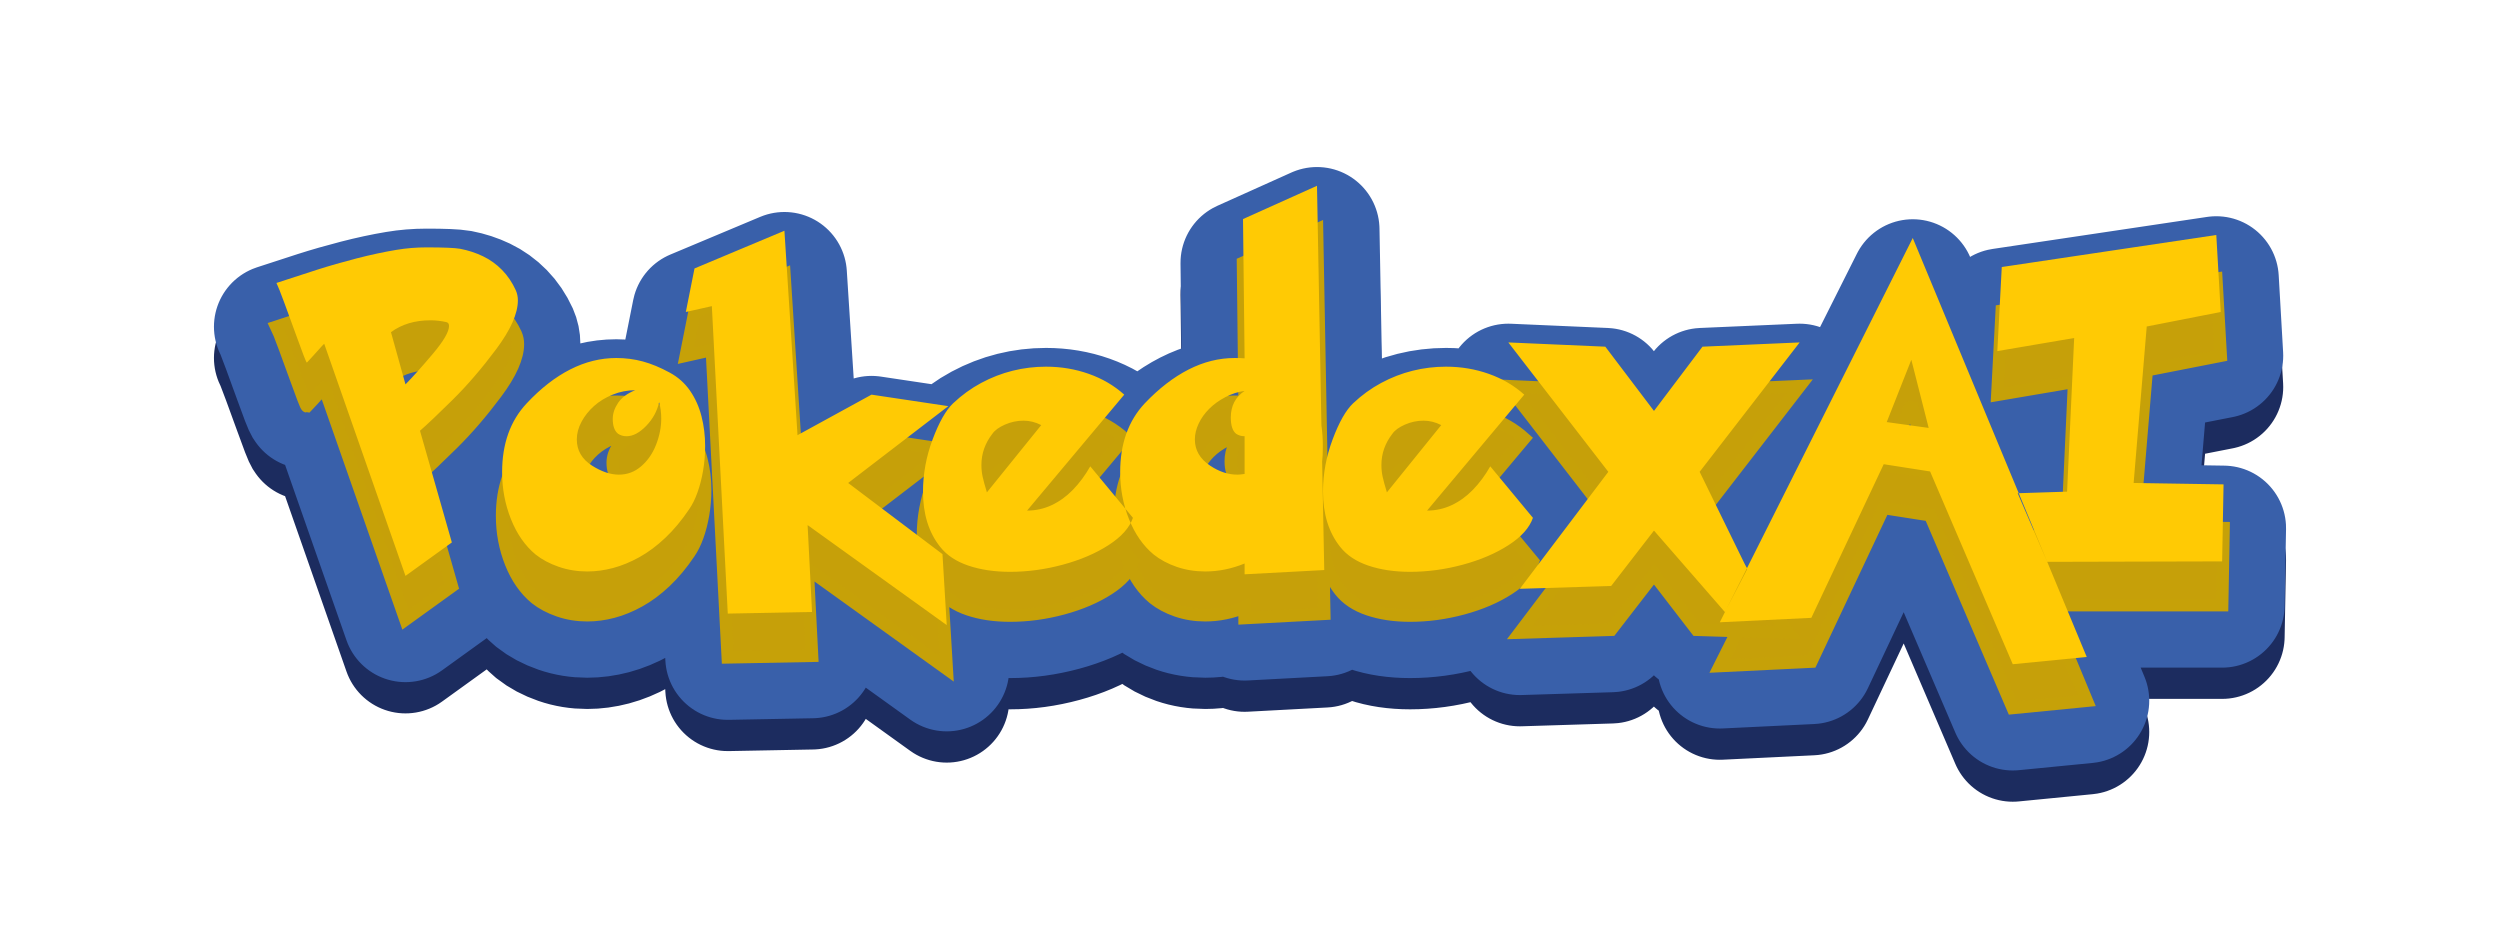 <?xml version="1.0" encoding="UTF-8" standalone="no"?><!-- Generator: Gravit.io --><svg xmlns="http://www.w3.org/2000/svg" xmlns:xlink="http://www.w3.org/1999/xlink" style="isolation:isolate" viewBox="0 0 400 150" width="400pt" height="150pt"><defs><clipPath id="_clipPath_ySvcoClFcxkDNyaIoXeqXEPusO6o8BxI"><rect width="400" height="150"/></clipPath></defs><g clip-path="url(#_clipPath_ySvcoClFcxkDNyaIoXeqXEPusO6o8BxI)"><g><mask id="_mask_VNVvRdhbjOFWD9VtoWMixOTIaI7UwKoO" x="-200%" y="-200%" width="400%" height="400%"><rect x="-200%" y="-200%" width="400%" height="400%" style="fill:white;"/><path d=" M 44.232 57.273 L 44.232 57.273 L 44.232 57.273 Q 47.659 56.14 50.675 55.177 L 50.675 55.177 L 50.675 55.177 Q 53.691 54.214 57.033 53.351 L 57.033 53.351 L 57.033 53.351 Q 60.375 52.487 63.433 51.977 L 63.433 51.977 L 63.433 51.977 Q 65.784 51.581 68.248 51.581 L 68.248 51.581 L 68.248 51.581 Q 72.354 51.581 73.628 51.807 L 73.628 51.807 L 73.628 51.807 Q 75.554 52.175 77.268 52.997 L 77.268 52.997 L 77.268 52.997 Q 78.981 53.818 80.326 55.191 L 80.326 55.191 L 80.326 55.191 Q 81.671 56.565 82.521 58.434 L 82.521 58.434 L 82.521 58.434 Q 82.861 59.199 82.861 60.048 L 82.861 60.048 L 82.861 60.048 Q 82.861 63.22 79.392 67.865 L 79.392 67.865 L 79.392 67.865 Q 75.922 72.509 72.425 75.964 L 72.425 75.964 L 72.425 75.964 Q 68.927 79.419 67.2 80.92 L 67.2 80.92 L 72.297 98.791 L 64.877 104.143 L 51.878 67.015 L 51.878 67.015 Q 51.822 67.015 51.34 67.553 L 51.34 67.553 L 51.34 67.553 Q 50.859 68.091 50.08 68.955 L 50.08 68.955 L 50.08 68.955 Q 49.301 69.819 49.103 70.017 L 49.103 70.017 L 49.103 70.017 Q 49.018 70.017 48.551 68.799 L 48.551 68.799 L 48.551 68.799 Q 48.083 67.582 47.305 65.415 L 47.305 65.415 L 47.305 65.415 Q 46.526 63.249 45.549 60.601 L 45.549 60.601 L 45.549 60.601 Q 44.572 57.953 44.232 57.273 Z  M 62.555 65.146 L 62.555 65.146 L 64.877 73.5 L 64.877 73.5 Q 66.633 71.716 69.239 68.629 L 69.239 68.629 L 69.239 68.629 Q 71.844 65.542 71.844 64.155 L 71.844 64.155 L 71.844 64.155 Q 71.844 63.617 71.391 63.532 L 71.391 63.532 L 71.391 63.532 Q 70.117 63.249 68.871 63.249 L 68.871 63.249 L 68.871 63.249 Q 65.132 63.249 62.555 65.146 Z  M 107.129 71.603 L 107.129 71.603 L 107.129 71.603 Q 109.14 72.679 110.4 74.506 L 110.4 74.506 L 110.4 74.506 Q 111.661 76.333 112.241 78.612 L 112.241 78.612 L 112.241 78.612 Q 112.822 80.892 112.822 83.356 L 112.822 83.356 L 112.822 83.356 Q 112.822 85.395 112.496 87.292 L 112.496 87.292 L 112.496 87.292 Q 112.17 89.19 111.604 90.776 L 111.604 90.776 L 111.604 90.776 Q 111.038 92.362 110.273 93.466 L 110.273 93.466 L 110.273 93.466 Q 108.489 96.128 106.45 98.054 L 106.45 98.054 L 106.45 98.054 Q 104.411 99.98 102.287 101.155 L 102.287 101.155 L 102.287 101.155 Q 100.163 102.331 98.081 102.883 L 98.081 102.883 L 98.081 102.883 Q 96 103.435 93.96 103.435 L 93.96 103.435 L 93.96 103.435 Q 91.553 103.435 89.387 102.685 L 89.387 102.685 L 89.387 102.685 Q 87.22 101.934 85.691 100.716 L 85.691 100.716 L 85.691 100.716 Q 83.17 98.621 81.754 95.066 L 81.754 95.066 L 81.754 95.066 Q 80.338 91.512 80.338 87.547 L 80.338 87.547 L 80.338 87.547 Q 80.338 80.722 84.275 76.531 L 84.275 76.531 L 84.275 76.531 Q 87.645 72.934 91.242 71.107 L 91.242 71.107 L 91.242 71.107 Q 94.838 69.281 98.605 69.281 L 98.605 69.281 L 98.605 69.281 Q 100.814 69.281 102.853 69.833 L 102.853 69.833 L 102.853 69.833 Q 104.892 70.385 107.129 71.603 Z  M 105.458 76.361 L 105.458 76.361 L 105.458 76.361 Q 104.977 78.513 103.377 80.156 L 103.377 80.156 L 103.377 80.156 Q 101.777 81.798 100.248 81.798 L 100.248 81.798 L 100.248 81.798 Q 99.483 81.798 98.888 81.402 L 98.888 81.402 L 98.888 81.402 Q 98.039 80.722 98.039 79.023 L 98.039 79.023 L 98.039 79.023 Q 98.039 77.72 98.902 76.446 L 98.902 76.446 L 98.902 76.446 Q 99.766 75.171 101.635 74.435 L 101.635 74.435 L 101.635 74.435 Q 99.766 74.435 98.024 75.143 L 98.024 75.143 L 98.024 75.143 Q 96.283 75.851 95.037 76.97 L 95.037 76.97 L 95.037 76.97 Q 93.791 78.088 93.04 79.49 L 93.04 79.49 L 93.04 79.49 Q 92.29 80.892 92.29 82.308 L 92.29 82.308 L 92.29 82.308 Q 92.29 84.942 94.725 86.5 L 94.725 86.5 L 94.725 86.5 Q 96.991 87.944 99.03 87.944 L 99.03 87.944 L 99.03 87.944 Q 101.041 87.944 102.598 86.599 L 102.598 86.599 L 102.598 86.599 Q 104.156 85.253 104.977 83.144 L 104.977 83.144 L 104.977 83.144 Q 105.798 81.034 105.798 78.966 L 105.798 78.966 L 105.798 78.966 Q 105.798 77.55 105.458 76.361 Z  M 109.733 61.917 L 111.121 54.951 L 125.507 48.918 L 127.603 81.628 L 139.441 75.143 L 151.732 76.984 L 135.703 89.275 L 150.797 100.66 L 151.477 112.016 L 129.217 96.015 L 129.925 109.92 L 116.445 110.175 L 113.896 60.983 L 109.733 61.917 Z  M 174.443 86.613 L 174.443 86.613 L 181.268 94.854 L 181.268 94.854 Q 180.447 97.233 177.374 99.215 L 177.374 99.215 L 177.374 99.215 Q 174.301 101.198 170.067 102.345 L 170.067 102.345 L 170.067 102.345 Q 165.833 103.492 161.614 103.492 L 161.614 103.492 L 161.614 103.492 Q 157.875 103.492 154.944 102.5 L 154.944 102.5 L 154.944 102.5 Q 152.013 101.509 150.427 99.499 L 150.427 99.499 L 150.427 99.499 Q 147.68 96.043 147.68 90.663 L 147.68 90.663 L 147.68 90.663 Q 147.68 86.415 149.224 82.294 L 149.224 82.294 L 149.224 82.294 Q 150.767 78.173 152.495 76.531 L 152.495 76.531 L 152.495 76.531 Q 154.562 74.577 156.983 73.274 L 156.983 73.274 L 156.983 73.274 Q 159.405 71.971 162.01 71.32 L 162.01 71.32 L 162.01 71.32 Q 164.616 70.668 167.363 70.668 L 167.363 70.668 L 167.363 70.668 Q 170.959 70.668 174.202 71.815 L 174.202 71.815 L 174.202 71.815 Q 177.445 72.962 179.88 75.143 L 179.88 75.143 L 164.333 93.693 L 164.333 93.693 Q 166.4 93.693 168.255 92.829 L 168.255 92.829 L 168.255 92.829 Q 170.11 91.965 171.667 90.365 L 171.667 90.365 L 171.667 90.365 Q 173.225 88.765 174.443 86.613 Z  M 157.904 90.776 L 166.598 80.014 L 166.598 80.014 Q 165.21 79.306 163.766 79.306 L 163.766 79.306 L 163.766 79.306 Q 162.237 79.306 160.807 79.929 L 160.807 79.929 L 160.807 79.929 Q 159.376 80.552 158.782 81.402 L 158.782 81.402 L 158.782 81.402 Q 157.026 83.667 157.026 86.386 L 157.026 86.386 L 157.026 86.386 Q 157.026 87.377 157.224 88.284 L 157.224 88.284 L 157.224 88.284 Q 157.422 89.19 157.904 90.776 L 157.904 90.776 Z  M 199.136 74.548 L 199.136 74.548 L 199.136 74.548 Q 197.579 74.747 196.063 75.54 L 196.063 75.54 L 196.063 75.54 Q 194.548 76.333 193.472 77.409 L 193.472 77.409 L 193.472 77.409 Q 192.396 78.485 191.787 79.773 L 191.787 79.773 L 191.787 79.773 Q 191.178 81.062 191.178 82.308 L 191.178 82.308 L 191.178 82.308 Q 191.178 84.885 193.614 86.5 L 193.614 86.5 L 193.614 86.5 Q 195.766 87.944 197.975 87.944 L 197.975 87.944 L 197.975 87.944 Q 198.4 87.944 199.136 87.831 L 199.136 87.831 L 199.136 81.798 L 199.136 81.798 Q 198.372 81.798 197.777 81.402 L 197.777 81.402 L 197.777 81.402 Q 196.927 80.722 196.927 78.796 L 196.927 78.796 L 196.927 78.796 Q 196.927 76.021 199.136 74.548 Z  M 199.136 69.337 L 198.881 47.049 L 210.719 41.725 L 211.427 80.071 L 211.427 80.071 Q 211.654 81.543 211.654 83.413 L 211.654 83.413 L 211.654 83.413 Q 211.654 85.055 211.541 85.848 L 211.541 85.848 L 211.88 103.208 L 199.136 103.888 L 199.136 102.161 L 199.136 102.161 Q 196.021 103.435 192.849 103.435 L 192.849 103.435 L 192.849 103.435 Q 190.414 103.435 188.275 102.699 L 188.275 102.699 L 188.275 102.699 Q 186.137 101.962 184.58 100.716 L 184.58 100.716 L 184.58 100.716 Q 182.059 98.621 180.643 95.066 L 180.643 95.066 L 180.643 95.066 Q 179.227 91.512 179.227 87.547 L 179.227 87.547 L 179.227 87.547 Q 179.227 80.722 183.164 76.531 L 183.164 76.531 L 183.164 76.531 Q 186.562 72.962 190.173 71.122 L 190.173 71.122 L 190.173 71.122 Q 193.784 69.281 197.55 69.281 L 197.55 69.281 L 197.55 69.281 Q 198.598 69.281 199.136 69.337 L 199.136 69.337 Z  M 238.443 86.613 L 238.443 86.613 L 245.268 94.854 L 245.268 94.854 Q 244.447 97.233 241.374 99.215 L 241.374 99.215 L 241.374 99.215 Q 238.301 101.198 234.067 102.345 L 234.067 102.345 L 234.067 102.345 Q 229.833 103.492 225.614 103.492 L 225.614 103.492 L 225.614 103.492 Q 221.875 103.492 218.944 102.5 L 218.944 102.5 L 218.944 102.5 Q 216.013 101.509 214.427 99.499 L 214.427 99.499 L 214.427 99.499 Q 211.68 96.043 211.68 90.663 L 211.68 90.663 L 211.68 90.663 Q 211.68 86.415 213.224 82.294 L 213.224 82.294 L 213.224 82.294 Q 214.767 78.173 216.495 76.531 L 216.495 76.531 L 216.495 76.531 Q 218.562 74.577 220.983 73.274 L 220.983 73.274 L 220.983 73.274 Q 223.405 71.971 226.01 71.32 L 226.01 71.32 L 226.01 71.32 Q 228.616 70.668 231.363 70.668 L 231.363 70.668 L 231.363 70.668 Q 234.959 70.668 238.202 71.815 L 238.202 71.815 L 238.202 71.815 Q 241.445 72.962 243.88 75.143 L 243.88 75.143 L 228.333 93.693 L 228.333 93.693 Q 230.4 93.693 232.255 92.829 L 232.255 92.829 L 232.255 92.829 Q 234.11 91.965 235.667 90.365 L 235.667 90.365 L 235.667 90.365 Q 237.225 88.765 238.443 86.613 Z  M 221.904 90.776 L 230.598 80.014 L 230.598 80.014 Q 229.21 79.306 227.766 79.306 L 227.766 79.306 L 227.766 79.306 Q 226.237 79.306 224.807 79.929 L 224.807 79.929 L 224.807 79.929 Q 223.376 80.552 222.782 81.402 L 222.782 81.402 L 222.782 81.402 Q 221.026 83.667 221.026 86.386 L 221.026 86.386 L 221.026 86.386 Q 221.026 87.377 221.224 88.284 L 221.224 88.284 L 221.224 88.284 Q 221.422 89.19 221.904 90.776 L 221.904 90.776 Z  M 271.462 105.757 L 264.637 96.893 L 257.784 105.757 L 243.17 106.21 L 257.331 87.491 L 241.33 66.789 L 256.849 67.468 L 264.637 77.749 L 272.397 67.468 L 287.945 66.789 L 271.944 87.491 L 286.104 106.21 L 271.462 105.757 Z  M 275.17 111.563 L 306.04 50.08 L 333.878 117.114 L 322.041 118.275 L 308.815 87.434 L 301.395 86.273 L 289.812 110.855 L 275.17 111.563 Z  M 305.813 69.564 L 301.876 79.533 L 308.588 80.467 L 305.813 69.564 Z  M 343.477 64.24 L 341.381 89.275 L 355.768 89.501 L 355.542 101.821 L 321.444 101.821 L 322.832 90.917 L 330.733 90.663 L 331.866 66.081 L 319.575 68.176 L 320.283 54.724 L 354.607 49.598 L 355.315 61.917 L 343.477 64.24 Z " fill="black" stroke="none"/></mask><path d=" M 44.232 57.273 L 44.232 57.273 L 44.232 57.273 Q 47.659 56.14 50.675 55.177 L 50.675 55.177 L 50.675 55.177 Q 53.691 54.214 57.033 53.351 L 57.033 53.351 L 57.033 53.351 Q 60.375 52.487 63.433 51.977 L 63.433 51.977 L 63.433 51.977 Q 65.784 51.581 68.248 51.581 L 68.248 51.581 L 68.248 51.581 Q 72.354 51.581 73.628 51.807 L 73.628 51.807 L 73.628 51.807 Q 75.554 52.175 77.268 52.997 L 77.268 52.997 L 77.268 52.997 Q 78.981 53.818 80.326 55.191 L 80.326 55.191 L 80.326 55.191 Q 81.671 56.565 82.521 58.434 L 82.521 58.434 L 82.521 58.434 Q 82.861 59.199 82.861 60.048 L 82.861 60.048 L 82.861 60.048 Q 82.861 63.22 79.392 67.865 L 79.392 67.865 L 79.392 67.865 Q 75.922 72.509 72.425 75.964 L 72.425 75.964 L 72.425 75.964 Q 68.927 79.419 67.2 80.92 L 67.2 80.92 L 72.297 98.791 L 64.877 104.143 L 51.878 67.015 L 51.878 67.015 Q 51.822 67.015 51.34 67.553 L 51.34 67.553 L 51.34 67.553 Q 50.859 68.091 50.08 68.955 L 50.08 68.955 L 50.08 68.955 Q 49.301 69.819 49.103 70.017 L 49.103 70.017 L 49.103 70.017 Q 49.018 70.017 48.551 68.799 L 48.551 68.799 L 48.551 68.799 Q 48.083 67.582 47.305 65.415 L 47.305 65.415 L 47.305 65.415 Q 46.526 63.249 45.549 60.601 L 45.549 60.601 L 45.549 60.601 Q 44.572 57.953 44.232 57.273 Z  M 62.555 65.146 L 62.555 65.146 L 64.877 73.5 L 64.877 73.5 Q 66.633 71.716 69.239 68.629 L 69.239 68.629 L 69.239 68.629 Q 71.844 65.542 71.844 64.155 L 71.844 64.155 L 71.844 64.155 Q 71.844 63.617 71.391 63.532 L 71.391 63.532 L 71.391 63.532 Q 70.117 63.249 68.871 63.249 L 68.871 63.249 L 68.871 63.249 Q 65.132 63.249 62.555 65.146 Z  M 107.129 71.603 L 107.129 71.603 L 107.129 71.603 Q 109.14 72.679 110.4 74.506 L 110.4 74.506 L 110.4 74.506 Q 111.661 76.333 112.241 78.612 L 112.241 78.612 L 112.241 78.612 Q 112.822 80.892 112.822 83.356 L 112.822 83.356 L 112.822 83.356 Q 112.822 85.395 112.496 87.292 L 112.496 87.292 L 112.496 87.292 Q 112.17 89.19 111.604 90.776 L 111.604 90.776 L 111.604 90.776 Q 111.038 92.362 110.273 93.466 L 110.273 93.466 L 110.273 93.466 Q 108.489 96.128 106.45 98.054 L 106.45 98.054 L 106.45 98.054 Q 104.411 99.98 102.287 101.155 L 102.287 101.155 L 102.287 101.155 Q 100.163 102.331 98.081 102.883 L 98.081 102.883 L 98.081 102.883 Q 96 103.435 93.96 103.435 L 93.96 103.435 L 93.96 103.435 Q 91.553 103.435 89.387 102.685 L 89.387 102.685 L 89.387 102.685 Q 87.22 101.934 85.691 100.716 L 85.691 100.716 L 85.691 100.716 Q 83.17 98.621 81.754 95.066 L 81.754 95.066 L 81.754 95.066 Q 80.338 91.512 80.338 87.547 L 80.338 87.547 L 80.338 87.547 Q 80.338 80.722 84.275 76.531 L 84.275 76.531 L 84.275 76.531 Q 87.645 72.934 91.242 71.107 L 91.242 71.107 L 91.242 71.107 Q 94.838 69.281 98.605 69.281 L 98.605 69.281 L 98.605 69.281 Q 100.814 69.281 102.853 69.833 L 102.853 69.833 L 102.853 69.833 Q 104.892 70.385 107.129 71.603 Z  M 105.458 76.361 L 105.458 76.361 L 105.458 76.361 Q 104.977 78.513 103.377 80.156 L 103.377 80.156 L 103.377 80.156 Q 101.777 81.798 100.248 81.798 L 100.248 81.798 L 100.248 81.798 Q 99.483 81.798 98.888 81.402 L 98.888 81.402 L 98.888 81.402 Q 98.039 80.722 98.039 79.023 L 98.039 79.023 L 98.039 79.023 Q 98.039 77.72 98.902 76.446 L 98.902 76.446 L 98.902 76.446 Q 99.766 75.171 101.635 74.435 L 101.635 74.435 L 101.635 74.435 Q 99.766 74.435 98.024 75.143 L 98.024 75.143 L 98.024 75.143 Q 96.283 75.851 95.037 76.97 L 95.037 76.97 L 95.037 76.97 Q 93.791 78.088 93.04 79.49 L 93.04 79.49 L 93.04 79.49 Q 92.29 80.892 92.29 82.308 L 92.29 82.308 L 92.29 82.308 Q 92.29 84.942 94.725 86.5 L 94.725 86.5 L 94.725 86.5 Q 96.991 87.944 99.03 87.944 L 99.03 87.944 L 99.03 87.944 Q 101.041 87.944 102.598 86.599 L 102.598 86.599 L 102.598 86.599 Q 104.156 85.253 104.977 83.144 L 104.977 83.144 L 104.977 83.144 Q 105.798 81.034 105.798 78.966 L 105.798 78.966 L 105.798 78.966 Q 105.798 77.55 105.458 76.361 Z  M 109.733 61.917 L 111.121 54.951 L 125.507 48.918 L 127.603 81.628 L 139.441 75.143 L 151.732 76.984 L 135.703 89.275 L 150.797 100.66 L 151.477 112.016 L 129.217 96.015 L 129.925 109.92 L 116.445 110.175 L 113.896 60.983 L 109.733 61.917 Z  M 174.443 86.613 L 174.443 86.613 L 181.268 94.854 L 181.268 94.854 Q 180.447 97.233 177.374 99.215 L 177.374 99.215 L 177.374 99.215 Q 174.301 101.198 170.067 102.345 L 170.067 102.345 L 170.067 102.345 Q 165.833 103.492 161.614 103.492 L 161.614 103.492 L 161.614 103.492 Q 157.875 103.492 154.944 102.5 L 154.944 102.5 L 154.944 102.5 Q 152.013 101.509 150.427 99.499 L 150.427 99.499 L 150.427 99.499 Q 147.68 96.043 147.68 90.663 L 147.68 90.663 L 147.68 90.663 Q 147.68 86.415 149.224 82.294 L 149.224 82.294 L 149.224 82.294 Q 150.767 78.173 152.495 76.531 L 152.495 76.531 L 152.495 76.531 Q 154.562 74.577 156.983 73.274 L 156.983 73.274 L 156.983 73.274 Q 159.405 71.971 162.01 71.32 L 162.01 71.32 L 162.01 71.32 Q 164.616 70.668 167.363 70.668 L 167.363 70.668 L 167.363 70.668 Q 170.959 70.668 174.202 71.815 L 174.202 71.815 L 174.202 71.815 Q 177.445 72.962 179.88 75.143 L 179.88 75.143 L 164.333 93.693 L 164.333 93.693 Q 166.4 93.693 168.255 92.829 L 168.255 92.829 L 168.255 92.829 Q 170.11 91.965 171.667 90.365 L 171.667 90.365 L 171.667 90.365 Q 173.225 88.765 174.443 86.613 Z  M 157.904 90.776 L 166.598 80.014 L 166.598 80.014 Q 165.21 79.306 163.766 79.306 L 163.766 79.306 L 163.766 79.306 Q 162.237 79.306 160.807 79.929 L 160.807 79.929 L 160.807 79.929 Q 159.376 80.552 158.782 81.402 L 158.782 81.402 L 158.782 81.402 Q 157.026 83.667 157.026 86.386 L 157.026 86.386 L 157.026 86.386 Q 157.026 87.377 157.224 88.284 L 157.224 88.284 L 157.224 88.284 Q 157.422 89.19 157.904 90.776 L 157.904 90.776 Z  M 199.136 74.548 L 199.136 74.548 L 199.136 74.548 Q 197.579 74.747 196.063 75.54 L 196.063 75.54 L 196.063 75.54 Q 194.548 76.333 193.472 77.409 L 193.472 77.409 L 193.472 77.409 Q 192.396 78.485 191.787 79.773 L 191.787 79.773 L 191.787 79.773 Q 191.178 81.062 191.178 82.308 L 191.178 82.308 L 191.178 82.308 Q 191.178 84.885 193.614 86.5 L 193.614 86.5 L 193.614 86.5 Q 195.766 87.944 197.975 87.944 L 197.975 87.944 L 197.975 87.944 Q 198.4 87.944 199.136 87.831 L 199.136 87.831 L 199.136 81.798 L 199.136 81.798 Q 198.372 81.798 197.777 81.402 L 197.777 81.402 L 197.777 81.402 Q 196.927 80.722 196.927 78.796 L 196.927 78.796 L 196.927 78.796 Q 196.927 76.021 199.136 74.548 Z  M 199.136 69.337 L 198.881 47.049 L 210.719 41.725 L 211.427 80.071 L 211.427 80.071 Q 211.654 81.543 211.654 83.413 L 211.654 83.413 L 211.654 83.413 Q 211.654 85.055 211.541 85.848 L 211.541 85.848 L 211.88 103.208 L 199.136 103.888 L 199.136 102.161 L 199.136 102.161 Q 196.021 103.435 192.849 103.435 L 192.849 103.435 L 192.849 103.435 Q 190.414 103.435 188.275 102.699 L 188.275 102.699 L 188.275 102.699 Q 186.137 101.962 184.58 100.716 L 184.58 100.716 L 184.58 100.716 Q 182.059 98.621 180.643 95.066 L 180.643 95.066 L 180.643 95.066 Q 179.227 91.512 179.227 87.547 L 179.227 87.547 L 179.227 87.547 Q 179.227 80.722 183.164 76.531 L 183.164 76.531 L 183.164 76.531 Q 186.562 72.962 190.173 71.122 L 190.173 71.122 L 190.173 71.122 Q 193.784 69.281 197.55 69.281 L 197.55 69.281 L 197.55 69.281 Q 198.598 69.281 199.136 69.337 L 199.136 69.337 Z  M 238.443 86.613 L 238.443 86.613 L 245.268 94.854 L 245.268 94.854 Q 244.447 97.233 241.374 99.215 L 241.374 99.215 L 241.374 99.215 Q 238.301 101.198 234.067 102.345 L 234.067 102.345 L 234.067 102.345 Q 229.833 103.492 225.614 103.492 L 225.614 103.492 L 225.614 103.492 Q 221.875 103.492 218.944 102.5 L 218.944 102.5 L 218.944 102.5 Q 216.013 101.509 214.427 99.499 L 214.427 99.499 L 214.427 99.499 Q 211.68 96.043 211.68 90.663 L 211.68 90.663 L 211.68 90.663 Q 211.68 86.415 213.224 82.294 L 213.224 82.294 L 213.224 82.294 Q 214.767 78.173 216.495 76.531 L 216.495 76.531 L 216.495 76.531 Q 218.562 74.577 220.983 73.274 L 220.983 73.274 L 220.983 73.274 Q 223.405 71.971 226.01 71.32 L 226.01 71.32 L 226.01 71.32 Q 228.616 70.668 231.363 70.668 L 231.363 70.668 L 231.363 70.668 Q 234.959 70.668 238.202 71.815 L 238.202 71.815 L 238.202 71.815 Q 241.445 72.962 243.88 75.143 L 243.88 75.143 L 228.333 93.693 L 228.333 93.693 Q 230.4 93.693 232.255 92.829 L 232.255 92.829 L 232.255 92.829 Q 234.11 91.965 235.667 90.365 L 235.667 90.365 L 235.667 90.365 Q 237.225 88.765 238.443 86.613 Z  M 221.904 90.776 L 230.598 80.014 L 230.598 80.014 Q 229.21 79.306 227.766 79.306 L 227.766 79.306 L 227.766 79.306 Q 226.237 79.306 224.807 79.929 L 224.807 79.929 L 224.807 79.929 Q 223.376 80.552 222.782 81.402 L 222.782 81.402 L 222.782 81.402 Q 221.026 83.667 221.026 86.386 L 221.026 86.386 L 221.026 86.386 Q 221.026 87.377 221.224 88.284 L 221.224 88.284 L 221.224 88.284 Q 221.422 89.19 221.904 90.776 L 221.904 90.776 Z  M 271.462 105.757 L 264.637 96.893 L 257.784 105.757 L 243.17 106.21 L 257.331 87.491 L 241.33 66.789 L 256.849 67.468 L 264.637 77.749 L 272.397 67.468 L 287.945 66.789 L 271.944 87.491 L 286.104 106.21 L 271.462 105.757 Z  M 275.17 111.563 L 306.04 50.08 L 333.878 117.114 L 322.041 118.275 L 308.815 87.434 L 301.395 86.273 L 289.812 110.855 L 275.17 111.563 Z  M 305.813 69.564 L 301.876 79.533 L 308.588 80.467 L 305.813 69.564 Z  M 343.477 64.24 L 341.381 89.275 L 355.768 89.501 L 355.542 101.821 L 321.444 101.821 L 322.832 90.917 L 330.733 90.663 L 331.866 66.081 L 319.575 68.176 L 320.283 54.724 L 354.607 49.598 L 355.315 61.917 L 343.477 64.24 Z " fill="rgb(28,44,95)"/><path d=" M 44.232 57.273 L 44.232 57.273 L 44.232 57.273 Q 47.659 56.14 50.675 55.177 L 50.675 55.177 L 50.675 55.177 Q 53.691 54.214 57.033 53.351 L 57.033 53.351 L 57.033 53.351 Q 60.375 52.487 63.433 51.977 L 63.433 51.977 L 63.433 51.977 Q 65.784 51.581 68.248 51.581 L 68.248 51.581 L 68.248 51.581 Q 72.354 51.581 73.628 51.807 L 73.628 51.807 L 73.628 51.807 Q 75.554 52.175 77.268 52.997 L 77.268 52.997 L 77.268 52.997 Q 78.981 53.818 80.326 55.191 L 80.326 55.191 L 80.326 55.191 Q 81.671 56.565 82.521 58.434 L 82.521 58.434 L 82.521 58.434 Q 82.861 59.199 82.861 60.048 L 82.861 60.048 L 82.861 60.048 Q 82.861 63.22 79.392 67.865 L 79.392 67.865 L 79.392 67.865 Q 75.922 72.509 72.425 75.964 L 72.425 75.964 L 72.425 75.964 Q 68.927 79.419 67.2 80.92 L 67.2 80.92 L 72.297 98.791 L 64.877 104.143 L 51.878 67.015 L 51.878 67.015 Q 51.822 67.015 51.34 67.553 L 51.34 67.553 L 51.34 67.553 Q 50.859 68.091 50.08 68.955 L 50.08 68.955 L 50.08 68.955 Q 49.301 69.819 49.103 70.017 L 49.103 70.017 L 49.103 70.017 Q 49.018 70.017 48.551 68.799 L 48.551 68.799 L 48.551 68.799 Q 48.083 67.582 47.305 65.415 L 47.305 65.415 L 47.305 65.415 Q 46.526 63.249 45.549 60.601 L 45.549 60.601 L 45.549 60.601 Q 44.572 57.953 44.232 57.273 Z  M 62.555 65.146 L 62.555 65.146 L 64.877 73.5 L 64.877 73.5 Q 66.633 71.716 69.239 68.629 L 69.239 68.629 L 69.239 68.629 Q 71.844 65.542 71.844 64.155 L 71.844 64.155 L 71.844 64.155 Q 71.844 63.617 71.391 63.532 L 71.391 63.532 L 71.391 63.532 Q 70.117 63.249 68.871 63.249 L 68.871 63.249 L 68.871 63.249 Q 65.132 63.249 62.555 65.146 Z  M 107.129 71.603 L 107.129 71.603 L 107.129 71.603 Q 109.14 72.679 110.4 74.506 L 110.4 74.506 L 110.4 74.506 Q 111.661 76.333 112.241 78.612 L 112.241 78.612 L 112.241 78.612 Q 112.822 80.892 112.822 83.356 L 112.822 83.356 L 112.822 83.356 Q 112.822 85.395 112.496 87.292 L 112.496 87.292 L 112.496 87.292 Q 112.17 89.19 111.604 90.776 L 111.604 90.776 L 111.604 90.776 Q 111.038 92.362 110.273 93.466 L 110.273 93.466 L 110.273 93.466 Q 108.489 96.128 106.45 98.054 L 106.45 98.054 L 106.45 98.054 Q 104.411 99.98 102.287 101.155 L 102.287 101.155 L 102.287 101.155 Q 100.163 102.331 98.081 102.883 L 98.081 102.883 L 98.081 102.883 Q 96 103.435 93.96 103.435 L 93.96 103.435 L 93.96 103.435 Q 91.553 103.435 89.387 102.685 L 89.387 102.685 L 89.387 102.685 Q 87.22 101.934 85.691 100.716 L 85.691 100.716 L 85.691 100.716 Q 83.17 98.621 81.754 95.066 L 81.754 95.066 L 81.754 95.066 Q 80.338 91.512 80.338 87.547 L 80.338 87.547 L 80.338 87.547 Q 80.338 80.722 84.275 76.531 L 84.275 76.531 L 84.275 76.531 Q 87.645 72.934 91.242 71.107 L 91.242 71.107 L 91.242 71.107 Q 94.838 69.281 98.605 69.281 L 98.605 69.281 L 98.605 69.281 Q 100.814 69.281 102.853 69.833 L 102.853 69.833 L 102.853 69.833 Q 104.892 70.385 107.129 71.603 Z  M 105.458 76.361 L 105.458 76.361 L 105.458 76.361 Q 104.977 78.513 103.377 80.156 L 103.377 80.156 L 103.377 80.156 Q 101.777 81.798 100.248 81.798 L 100.248 81.798 L 100.248 81.798 Q 99.483 81.798 98.888 81.402 L 98.888 81.402 L 98.888 81.402 Q 98.039 80.722 98.039 79.023 L 98.039 79.023 L 98.039 79.023 Q 98.039 77.72 98.902 76.446 L 98.902 76.446 L 98.902 76.446 Q 99.766 75.171 101.635 74.435 L 101.635 74.435 L 101.635 74.435 Q 99.766 74.435 98.024 75.143 L 98.024 75.143 L 98.024 75.143 Q 96.283 75.851 95.037 76.97 L 95.037 76.97 L 95.037 76.97 Q 93.791 78.088 93.04 79.49 L 93.04 79.49 L 93.04 79.49 Q 92.29 80.892 92.29 82.308 L 92.29 82.308 L 92.29 82.308 Q 92.29 84.942 94.725 86.5 L 94.725 86.5 L 94.725 86.5 Q 96.991 87.944 99.03 87.944 L 99.03 87.944 L 99.03 87.944 Q 101.041 87.944 102.598 86.599 L 102.598 86.599 L 102.598 86.599 Q 104.156 85.253 104.977 83.144 L 104.977 83.144 L 104.977 83.144 Q 105.798 81.034 105.798 78.966 L 105.798 78.966 L 105.798 78.966 Q 105.798 77.55 105.458 76.361 Z  M 109.733 61.917 L 111.121 54.951 L 125.507 48.918 L 127.603 81.628 L 139.441 75.143 L 151.732 76.984 L 135.703 89.275 L 150.797 100.66 L 151.477 112.016 L 129.217 96.015 L 129.925 109.92 L 116.445 110.175 L 113.896 60.983 L 109.733 61.917 Z  M 174.443 86.613 L 174.443 86.613 L 181.268 94.854 L 181.268 94.854 Q 180.447 97.233 177.374 99.215 L 177.374 99.215 L 177.374 99.215 Q 174.301 101.198 170.067 102.345 L 170.067 102.345 L 170.067 102.345 Q 165.833 103.492 161.614 103.492 L 161.614 103.492 L 161.614 103.492 Q 157.875 103.492 154.944 102.5 L 154.944 102.5 L 154.944 102.5 Q 152.013 101.509 150.427 99.499 L 150.427 99.499 L 150.427 99.499 Q 147.68 96.043 147.68 90.663 L 147.68 90.663 L 147.68 90.663 Q 147.68 86.415 149.224 82.294 L 149.224 82.294 L 149.224 82.294 Q 150.767 78.173 152.495 76.531 L 152.495 76.531 L 152.495 76.531 Q 154.562 74.577 156.983 73.274 L 156.983 73.274 L 156.983 73.274 Q 159.405 71.971 162.01 71.32 L 162.01 71.32 L 162.01 71.32 Q 164.616 70.668 167.363 70.668 L 167.363 70.668 L 167.363 70.668 Q 170.959 70.668 174.202 71.815 L 174.202 71.815 L 174.202 71.815 Q 177.445 72.962 179.88 75.143 L 179.88 75.143 L 164.333 93.693 L 164.333 93.693 Q 166.4 93.693 168.255 92.829 L 168.255 92.829 L 168.255 92.829 Q 170.11 91.965 171.667 90.365 L 171.667 90.365 L 171.667 90.365 Q 173.225 88.765 174.443 86.613 Z  M 157.904 90.776 L 166.598 80.014 L 166.598 80.014 Q 165.21 79.306 163.766 79.306 L 163.766 79.306 L 163.766 79.306 Q 162.237 79.306 160.807 79.929 L 160.807 79.929 L 160.807 79.929 Q 159.376 80.552 158.782 81.402 L 158.782 81.402 L 158.782 81.402 Q 157.026 83.667 157.026 86.386 L 157.026 86.386 L 157.026 86.386 Q 157.026 87.377 157.224 88.284 L 157.224 88.284 L 157.224 88.284 Q 157.422 89.19 157.904 90.776 L 157.904 90.776 Z  M 199.136 74.548 L 199.136 74.548 L 199.136 74.548 Q 197.579 74.747 196.063 75.54 L 196.063 75.54 L 196.063 75.54 Q 194.548 76.333 193.472 77.409 L 193.472 77.409 L 193.472 77.409 Q 192.396 78.485 191.787 79.773 L 191.787 79.773 L 191.787 79.773 Q 191.178 81.062 191.178 82.308 L 191.178 82.308 L 191.178 82.308 Q 191.178 84.885 193.614 86.5 L 193.614 86.5 L 193.614 86.5 Q 195.766 87.944 197.975 87.944 L 197.975 87.944 L 197.975 87.944 Q 198.4 87.944 199.136 87.831 L 199.136 87.831 L 199.136 81.798 L 199.136 81.798 Q 198.372 81.798 197.777 81.402 L 197.777 81.402 L 197.777 81.402 Q 196.927 80.722 196.927 78.796 L 196.927 78.796 L 196.927 78.796 Q 196.927 76.021 199.136 74.548 Z  M 199.136 69.337 L 198.881 47.049 L 210.719 41.725 L 211.427 80.071 L 211.427 80.071 Q 211.654 81.543 211.654 83.413 L 211.654 83.413 L 211.654 83.413 Q 211.654 85.055 211.541 85.848 L 211.541 85.848 L 211.88 103.208 L 199.136 103.888 L 199.136 102.161 L 199.136 102.161 Q 196.021 103.435 192.849 103.435 L 192.849 103.435 L 192.849 103.435 Q 190.414 103.435 188.275 102.699 L 188.275 102.699 L 188.275 102.699 Q 186.137 101.962 184.58 100.716 L 184.58 100.716 L 184.58 100.716 Q 182.059 98.621 180.643 95.066 L 180.643 95.066 L 180.643 95.066 Q 179.227 91.512 179.227 87.547 L 179.227 87.547 L 179.227 87.547 Q 179.227 80.722 183.164 76.531 L 183.164 76.531 L 183.164 76.531 Q 186.562 72.962 190.173 71.122 L 190.173 71.122 L 190.173 71.122 Q 193.784 69.281 197.55 69.281 L 197.55 69.281 L 197.55 69.281 Q 198.598 69.281 199.136 69.337 L 199.136 69.337 Z  M 238.443 86.613 L 238.443 86.613 L 245.268 94.854 L 245.268 94.854 Q 244.447 97.233 241.374 99.215 L 241.374 99.215 L 241.374 99.215 Q 238.301 101.198 234.067 102.345 L 234.067 102.345 L 234.067 102.345 Q 229.833 103.492 225.614 103.492 L 225.614 103.492 L 225.614 103.492 Q 221.875 103.492 218.944 102.5 L 218.944 102.5 L 218.944 102.5 Q 216.013 101.509 214.427 99.499 L 214.427 99.499 L 214.427 99.499 Q 211.68 96.043 211.68 90.663 L 211.68 90.663 L 211.68 90.663 Q 211.68 86.415 213.224 82.294 L 213.224 82.294 L 213.224 82.294 Q 214.767 78.173 216.495 76.531 L 216.495 76.531 L 216.495 76.531 Q 218.562 74.577 220.983 73.274 L 220.983 73.274 L 220.983 73.274 Q 223.405 71.971 226.01 71.32 L 226.01 71.32 L 226.01 71.32 Q 228.616 70.668 231.363 70.668 L 231.363 70.668 L 231.363 70.668 Q 234.959 70.668 238.202 71.815 L 238.202 71.815 L 238.202 71.815 Q 241.445 72.962 243.88 75.143 L 243.88 75.143 L 228.333 93.693 L 228.333 93.693 Q 230.4 93.693 232.255 92.829 L 232.255 92.829 L 232.255 92.829 Q 234.11 91.965 235.667 90.365 L 235.667 90.365 L 235.667 90.365 Q 237.225 88.765 238.443 86.613 Z  M 221.904 90.776 L 230.598 80.014 L 230.598 80.014 Q 229.21 79.306 227.766 79.306 L 227.766 79.306 L 227.766 79.306 Q 226.237 79.306 224.807 79.929 L 224.807 79.929 L 224.807 79.929 Q 223.376 80.552 222.782 81.402 L 222.782 81.402 L 222.782 81.402 Q 221.026 83.667 221.026 86.386 L 221.026 86.386 L 221.026 86.386 Q 221.026 87.377 221.224 88.284 L 221.224 88.284 L 221.224 88.284 Q 221.422 89.19 221.904 90.776 L 221.904 90.776 Z  M 271.462 105.757 L 264.637 96.893 L 257.784 105.757 L 243.17 106.21 L 257.331 87.491 L 241.33 66.789 L 256.849 67.468 L 264.637 77.749 L 272.397 67.468 L 287.945 66.789 L 271.944 87.491 L 286.104 106.21 L 271.462 105.757 Z  M 275.17 111.563 L 306.04 50.08 L 333.878 117.114 L 322.041 118.275 L 308.815 87.434 L 301.395 86.273 L 289.812 110.855 L 275.17 111.563 Z  M 305.813 69.564 L 301.876 79.533 L 308.588 80.467 L 305.813 69.564 Z  M 343.477 64.24 L 341.381 89.275 L 355.768 89.501 L 355.542 101.821 L 321.444 101.821 L 322.832 90.917 L 330.733 90.663 L 331.866 66.081 L 319.575 68.176 L 320.283 54.724 L 354.607 49.598 L 355.315 61.917 L 343.477 64.24 Z " fill="rgb(28,44,95)" mask="url(#_mask_VNVvRdhbjOFWD9VtoWMixOTIaI7UwKoO)" vector-effect="non-scaling-stroke" stroke-width="20" stroke="rgb(28,44,95)" stroke-linejoin="round" stroke-linecap="round" stroke-miterlimit="3"/><mask id="_mask_z0KdJUMeiKc7ebQPLvGzjUyiXcpYVOF6" x="-200%" y="-200%" width="400%" height="400%"><rect x="-200%" y="-200%" width="400%" height="400%" style="fill:white;"/><path d=" M 44.232 52.273 L 44.232 52.273 L 44.232 52.273 Q 47.659 51.14 50.675 50.177 L 50.675 50.177 L 50.675 50.177 Q 53.691 49.214 57.033 48.351 L 57.033 48.351 L 57.033 48.351 Q 60.375 47.487 63.433 46.977 L 63.433 46.977 L 63.433 46.977 Q 65.784 46.581 68.248 46.581 L 68.248 46.581 L 68.248 46.581 Q 72.354 46.581 73.628 46.807 L 73.628 46.807 L 73.628 46.807 Q 75.554 47.175 77.268 47.997 L 77.268 47.997 L 77.268 47.997 Q 78.981 48.818 80.326 50.191 L 80.326 50.191 L 80.326 50.191 Q 81.671 51.565 82.521 53.434 L 82.521 53.434 L 82.521 53.434 Q 82.861 54.199 82.861 55.048 L 82.861 55.048 L 82.861 55.048 Q 82.861 58.22 79.392 62.865 L 79.392 62.865 L 79.392 62.865 Q 75.922 67.509 72.425 70.964 L 72.425 70.964 L 72.425 70.964 Q 68.927 74.419 67.2 75.92 L 67.2 75.92 L 72.297 93.791 L 64.877 99.143 L 51.878 62.015 L 51.878 62.015 Q 51.822 62.015 51.34 62.553 L 51.34 62.553 L 51.34 62.553 Q 50.859 63.091 50.08 63.955 L 50.08 63.955 L 50.08 63.955 Q 49.301 64.819 49.103 65.017 L 49.103 65.017 L 49.103 65.017 Q 49.018 65.017 48.551 63.799 L 48.551 63.799 L 48.551 63.799 Q 48.083 62.582 47.305 60.415 L 47.305 60.415 L 47.305 60.415 Q 46.526 58.249 45.549 55.601 L 45.549 55.601 L 45.549 55.601 Q 44.572 52.953 44.232 52.273 Z  M 62.555 60.146 L 62.555 60.146 L 64.877 68.5 L 64.877 68.5 Q 66.633 66.716 69.239 63.629 L 69.239 63.629 L 69.239 63.629 Q 71.844 60.542 71.844 59.155 L 71.844 59.155 L 71.844 59.155 Q 71.844 58.617 71.391 58.532 L 71.391 58.532 L 71.391 58.532 Q 70.117 58.249 68.871 58.249 L 68.871 58.249 L 68.871 58.249 Q 65.132 58.249 62.555 60.146 Z  M 107.129 66.603 L 107.129 66.603 L 107.129 66.603 Q 109.14 67.679 110.4 69.506 L 110.4 69.506 L 110.4 69.506 Q 111.661 71.333 112.241 73.612 L 112.241 73.612 L 112.241 73.612 Q 112.822 75.892 112.822 78.356 L 112.822 78.356 L 112.822 78.356 Q 112.822 80.395 112.496 82.292 L 112.496 82.292 L 112.496 82.292 Q 112.17 84.19 111.604 85.776 L 111.604 85.776 L 111.604 85.776 Q 111.038 87.362 110.273 88.466 L 110.273 88.466 L 110.273 88.466 Q 108.489 91.128 106.45 93.054 L 106.45 93.054 L 106.45 93.054 Q 104.411 94.98 102.287 96.155 L 102.287 96.155 L 102.287 96.155 Q 100.163 97.331 98.081 97.883 L 98.081 97.883 L 98.081 97.883 Q 96 98.435 93.96 98.435 L 93.96 98.435 L 93.96 98.435 Q 91.553 98.435 89.387 97.685 L 89.387 97.685 L 89.387 97.685 Q 87.22 96.934 85.691 95.716 L 85.691 95.716 L 85.691 95.716 Q 83.17 93.621 81.754 90.066 L 81.754 90.066 L 81.754 90.066 Q 80.338 86.512 80.338 82.547 L 80.338 82.547 L 80.338 82.547 Q 80.338 75.722 84.275 71.531 L 84.275 71.531 L 84.275 71.531 Q 87.645 67.934 91.242 66.107 L 91.242 66.107 L 91.242 66.107 Q 94.838 64.281 98.605 64.281 L 98.605 64.281 L 98.605 64.281 Q 100.814 64.281 102.853 64.833 L 102.853 64.833 L 102.853 64.833 Q 104.892 65.385 107.129 66.603 Z  M 105.458 71.361 L 105.458 71.361 L 105.458 71.361 Q 104.977 73.513 103.377 75.156 L 103.377 75.156 L 103.377 75.156 Q 101.777 76.798 100.248 76.798 L 100.248 76.798 L 100.248 76.798 Q 99.483 76.798 98.888 76.402 L 98.888 76.402 L 98.888 76.402 Q 98.039 75.722 98.039 74.023 L 98.039 74.023 L 98.039 74.023 Q 98.039 72.72 98.902 71.446 L 98.902 71.446 L 98.902 71.446 Q 99.766 70.171 101.635 69.435 L 101.635 69.435 L 101.635 69.435 Q 99.766 69.435 98.024 70.143 L 98.024 70.143 L 98.024 70.143 Q 96.283 70.851 95.037 71.97 L 95.037 71.97 L 95.037 71.97 Q 93.791 73.088 93.04 74.49 L 93.04 74.49 L 93.04 74.49 Q 92.29 75.892 92.29 77.308 L 92.29 77.308 L 92.29 77.308 Q 92.29 79.942 94.725 81.5 L 94.725 81.5 L 94.725 81.5 Q 96.991 82.944 99.03 82.944 L 99.03 82.944 L 99.03 82.944 Q 101.041 82.944 102.598 81.599 L 102.598 81.599 L 102.598 81.599 Q 104.156 80.253 104.977 78.144 L 104.977 78.144 L 104.977 78.144 Q 105.798 76.034 105.798 73.966 L 105.798 73.966 L 105.798 73.966 Q 105.798 72.55 105.458 71.361 Z  M 109.733 56.917 L 111.121 49.951 L 125.507 43.918 L 127.603 76.628 L 139.441 70.143 L 151.732 71.984 L 135.703 84.275 L 150.797 95.66 L 151.477 107.016 L 129.217 91.015 L 129.925 104.92 L 116.445 105.175 L 113.896 55.983 L 109.733 56.917 Z  M 174.443 81.613 L 174.443 81.613 L 181.268 89.854 L 181.268 89.854 Q 180.447 92.233 177.374 94.215 L 177.374 94.215 L 177.374 94.215 Q 174.301 96.198 170.067 97.345 L 170.067 97.345 L 170.067 97.345 Q 165.833 98.492 161.614 98.492 L 161.614 98.492 L 161.614 98.492 Q 157.875 98.492 154.944 97.5 L 154.944 97.5 L 154.944 97.5 Q 152.013 96.509 150.427 94.499 L 150.427 94.499 L 150.427 94.499 Q 147.68 91.043 147.68 85.663 L 147.68 85.663 L 147.68 85.663 Q 147.68 81.415 149.224 77.294 L 149.224 77.294 L 149.224 77.294 Q 150.767 73.173 152.495 71.531 L 152.495 71.531 L 152.495 71.531 Q 154.562 69.577 156.983 68.274 L 156.983 68.274 L 156.983 68.274 Q 159.405 66.971 162.01 66.32 L 162.01 66.32 L 162.01 66.32 Q 164.616 65.668 167.363 65.668 L 167.363 65.668 L 167.363 65.668 Q 170.959 65.668 174.202 66.815 L 174.202 66.815 L 174.202 66.815 Q 177.445 67.962 179.88 70.143 L 179.88 70.143 L 164.333 88.693 L 164.333 88.693 Q 166.4 88.693 168.255 87.829 L 168.255 87.829 L 168.255 87.829 Q 170.11 86.965 171.667 85.365 L 171.667 85.365 L 171.667 85.365 Q 173.225 83.765 174.443 81.613 Z  M 157.904 85.776 L 166.598 75.014 L 166.598 75.014 Q 165.21 74.306 163.766 74.306 L 163.766 74.306 L 163.766 74.306 Q 162.237 74.306 160.807 74.929 L 160.807 74.929 L 160.807 74.929 Q 159.376 75.552 158.782 76.402 L 158.782 76.402 L 158.782 76.402 Q 157.026 78.667 157.026 81.386 L 157.026 81.386 L 157.026 81.386 Q 157.026 82.377 157.224 83.284 L 157.224 83.284 L 157.224 83.284 Q 157.422 84.19 157.904 85.776 L 157.904 85.776 Z  M 199.136 69.548 L 199.136 69.548 L 199.136 69.548 Q 197.579 69.747 196.063 70.54 L 196.063 70.54 L 196.063 70.54 Q 194.548 71.333 193.472 72.409 L 193.472 72.409 L 193.472 72.409 Q 192.396 73.485 191.787 74.773 L 191.787 74.773 L 191.787 74.773 Q 191.178 76.062 191.178 77.308 L 191.178 77.308 L 191.178 77.308 Q 191.178 79.885 193.614 81.5 L 193.614 81.5 L 193.614 81.5 Q 195.766 82.944 197.975 82.944 L 197.975 82.944 L 197.975 82.944 Q 198.4 82.944 199.136 82.831 L 199.136 82.831 L 199.136 76.798 L 199.136 76.798 Q 198.372 76.798 197.777 76.402 L 197.777 76.402 L 197.777 76.402 Q 196.927 75.722 196.927 73.796 L 196.927 73.796 L 196.927 73.796 Q 196.927 71.021 199.136 69.548 Z  M 199.136 64.337 L 198.881 42.049 L 210.719 36.725 L 211.427 75.071 L 211.427 75.071 Q 211.654 76.543 211.654 78.413 L 211.654 78.413 L 211.654 78.413 Q 211.654 80.055 211.541 80.848 L 211.541 80.848 L 211.88 98.208 L 199.136 98.888 L 199.136 97.161 L 199.136 97.161 Q 196.021 98.435 192.849 98.435 L 192.849 98.435 L 192.849 98.435 Q 190.414 98.435 188.275 97.699 L 188.275 97.699 L 188.275 97.699 Q 186.137 96.962 184.58 95.716 L 184.58 95.716 L 184.58 95.716 Q 182.059 93.621 180.643 90.066 L 180.643 90.066 L 180.643 90.066 Q 179.227 86.512 179.227 82.547 L 179.227 82.547 L 179.227 82.547 Q 179.227 75.722 183.164 71.531 L 183.164 71.531 L 183.164 71.531 Q 186.562 67.962 190.173 66.122 L 190.173 66.122 L 190.173 66.122 Q 193.784 64.281 197.55 64.281 L 197.55 64.281 L 197.55 64.281 Q 198.598 64.281 199.136 64.337 L 199.136 64.337 Z  M 238.443 81.613 L 238.443 81.613 L 245.268 89.854 L 245.268 89.854 Q 244.447 92.233 241.374 94.215 L 241.374 94.215 L 241.374 94.215 Q 238.301 96.198 234.067 97.345 L 234.067 97.345 L 234.067 97.345 Q 229.833 98.492 225.614 98.492 L 225.614 98.492 L 225.614 98.492 Q 221.875 98.492 218.944 97.5 L 218.944 97.5 L 218.944 97.5 Q 216.013 96.509 214.427 94.499 L 214.427 94.499 L 214.427 94.499 Q 211.68 91.043 211.68 85.663 L 211.68 85.663 L 211.68 85.663 Q 211.68 81.415 213.224 77.294 L 213.224 77.294 L 213.224 77.294 Q 214.767 73.173 216.495 71.531 L 216.495 71.531 L 216.495 71.531 Q 218.562 69.577 220.983 68.274 L 220.983 68.274 L 220.983 68.274 Q 223.405 66.971 226.01 66.32 L 226.01 66.32 L 226.01 66.32 Q 228.616 65.668 231.363 65.668 L 231.363 65.668 L 231.363 65.668 Q 234.959 65.668 238.202 66.815 L 238.202 66.815 L 238.202 66.815 Q 241.445 67.962 243.88 70.143 L 243.88 70.143 L 228.333 88.693 L 228.333 88.693 Q 230.4 88.693 232.255 87.829 L 232.255 87.829 L 232.255 87.829 Q 234.11 86.965 235.667 85.365 L 235.667 85.365 L 235.667 85.365 Q 237.225 83.765 238.443 81.613 Z  M 221.904 85.776 L 230.598 75.014 L 230.598 75.014 Q 229.21 74.306 227.766 74.306 L 227.766 74.306 L 227.766 74.306 Q 226.237 74.306 224.807 74.929 L 224.807 74.929 L 224.807 74.929 Q 223.376 75.552 222.782 76.402 L 222.782 76.402 L 222.782 76.402 Q 221.026 78.667 221.026 81.386 L 221.026 81.386 L 221.026 81.386 Q 221.026 82.377 221.224 83.284 L 221.224 83.284 L 221.224 83.284 Q 221.422 84.19 221.904 85.776 L 221.904 85.776 Z  M 271.462 100.757 L 264.637 91.893 L 257.784 100.757 L 243.17 101.21 L 257.331 82.491 L 241.33 61.789 L 256.849 62.468 L 264.637 72.749 L 272.397 62.468 L 287.945 61.789 L 271.944 82.491 L 286.104 101.21 L 271.462 100.757 Z  M 275.17 106.563 L 306.04 45.08 L 333.878 112.114 L 322.041 113.275 L 308.815 82.434 L 301.395 81.273 L 289.812 105.855 L 275.17 106.563 Z  M 305.813 64.564 L 301.876 74.533 L 308.588 75.467 L 305.813 64.564 Z  M 343.477 59.24 L 341.381 84.275 L 355.768 84.501 L 355.542 96.821 L 321.444 96.821 L 322.832 85.917 L 330.733 85.663 L 331.866 61.081 L 319.575 63.176 L 320.283 49.724 L 354.607 44.598 L 355.315 56.917 L 343.477 59.24 Z " fill="black" stroke="none"/></mask><path d=" M 44.232 52.273 L 44.232 52.273 L 44.232 52.273 Q 47.659 51.14 50.675 50.177 L 50.675 50.177 L 50.675 50.177 Q 53.691 49.214 57.033 48.351 L 57.033 48.351 L 57.033 48.351 Q 60.375 47.487 63.433 46.977 L 63.433 46.977 L 63.433 46.977 Q 65.784 46.581 68.248 46.581 L 68.248 46.581 L 68.248 46.581 Q 72.354 46.581 73.628 46.807 L 73.628 46.807 L 73.628 46.807 Q 75.554 47.175 77.268 47.997 L 77.268 47.997 L 77.268 47.997 Q 78.981 48.818 80.326 50.191 L 80.326 50.191 L 80.326 50.191 Q 81.671 51.565 82.521 53.434 L 82.521 53.434 L 82.521 53.434 Q 82.861 54.199 82.861 55.048 L 82.861 55.048 L 82.861 55.048 Q 82.861 58.22 79.392 62.865 L 79.392 62.865 L 79.392 62.865 Q 75.922 67.509 72.425 70.964 L 72.425 70.964 L 72.425 70.964 Q 68.927 74.419 67.2 75.92 L 67.2 75.92 L 72.297 93.791 L 64.877 99.143 L 51.878 62.015 L 51.878 62.015 Q 51.822 62.015 51.34 62.553 L 51.34 62.553 L 51.34 62.553 Q 50.859 63.091 50.08 63.955 L 50.08 63.955 L 50.08 63.955 Q 49.301 64.819 49.103 65.017 L 49.103 65.017 L 49.103 65.017 Q 49.018 65.017 48.551 63.799 L 48.551 63.799 L 48.551 63.799 Q 48.083 62.582 47.305 60.415 L 47.305 60.415 L 47.305 60.415 Q 46.526 58.249 45.549 55.601 L 45.549 55.601 L 45.549 55.601 Q 44.572 52.953 44.232 52.273 Z  M 62.555 60.146 L 62.555 60.146 L 64.877 68.5 L 64.877 68.5 Q 66.633 66.716 69.239 63.629 L 69.239 63.629 L 69.239 63.629 Q 71.844 60.542 71.844 59.155 L 71.844 59.155 L 71.844 59.155 Q 71.844 58.617 71.391 58.532 L 71.391 58.532 L 71.391 58.532 Q 70.117 58.249 68.871 58.249 L 68.871 58.249 L 68.871 58.249 Q 65.132 58.249 62.555 60.146 Z  M 107.129 66.603 L 107.129 66.603 L 107.129 66.603 Q 109.14 67.679 110.4 69.506 L 110.4 69.506 L 110.4 69.506 Q 111.661 71.333 112.241 73.612 L 112.241 73.612 L 112.241 73.612 Q 112.822 75.892 112.822 78.356 L 112.822 78.356 L 112.822 78.356 Q 112.822 80.395 112.496 82.292 L 112.496 82.292 L 112.496 82.292 Q 112.17 84.19 111.604 85.776 L 111.604 85.776 L 111.604 85.776 Q 111.038 87.362 110.273 88.466 L 110.273 88.466 L 110.273 88.466 Q 108.489 91.128 106.45 93.054 L 106.45 93.054 L 106.45 93.054 Q 104.411 94.98 102.287 96.155 L 102.287 96.155 L 102.287 96.155 Q 100.163 97.331 98.081 97.883 L 98.081 97.883 L 98.081 97.883 Q 96 98.435 93.96 98.435 L 93.96 98.435 L 93.96 98.435 Q 91.553 98.435 89.387 97.685 L 89.387 97.685 L 89.387 97.685 Q 87.22 96.934 85.691 95.716 L 85.691 95.716 L 85.691 95.716 Q 83.17 93.621 81.754 90.066 L 81.754 90.066 L 81.754 90.066 Q 80.338 86.512 80.338 82.547 L 80.338 82.547 L 80.338 82.547 Q 80.338 75.722 84.275 71.531 L 84.275 71.531 L 84.275 71.531 Q 87.645 67.934 91.242 66.107 L 91.242 66.107 L 91.242 66.107 Q 94.838 64.281 98.605 64.281 L 98.605 64.281 L 98.605 64.281 Q 100.814 64.281 102.853 64.833 L 102.853 64.833 L 102.853 64.833 Q 104.892 65.385 107.129 66.603 Z  M 105.458 71.361 L 105.458 71.361 L 105.458 71.361 Q 104.977 73.513 103.377 75.156 L 103.377 75.156 L 103.377 75.156 Q 101.777 76.798 100.248 76.798 L 100.248 76.798 L 100.248 76.798 Q 99.483 76.798 98.888 76.402 L 98.888 76.402 L 98.888 76.402 Q 98.039 75.722 98.039 74.023 L 98.039 74.023 L 98.039 74.023 Q 98.039 72.72 98.902 71.446 L 98.902 71.446 L 98.902 71.446 Q 99.766 70.171 101.635 69.435 L 101.635 69.435 L 101.635 69.435 Q 99.766 69.435 98.024 70.143 L 98.024 70.143 L 98.024 70.143 Q 96.283 70.851 95.037 71.97 L 95.037 71.97 L 95.037 71.97 Q 93.791 73.088 93.04 74.49 L 93.04 74.49 L 93.04 74.49 Q 92.29 75.892 92.29 77.308 L 92.29 77.308 L 92.29 77.308 Q 92.29 79.942 94.725 81.5 L 94.725 81.5 L 94.725 81.5 Q 96.991 82.944 99.03 82.944 L 99.03 82.944 L 99.03 82.944 Q 101.041 82.944 102.598 81.599 L 102.598 81.599 L 102.598 81.599 Q 104.156 80.253 104.977 78.144 L 104.977 78.144 L 104.977 78.144 Q 105.798 76.034 105.798 73.966 L 105.798 73.966 L 105.798 73.966 Q 105.798 72.55 105.458 71.361 Z  M 109.733 56.917 L 111.121 49.951 L 125.507 43.918 L 127.603 76.628 L 139.441 70.143 L 151.732 71.984 L 135.703 84.275 L 150.797 95.66 L 151.477 107.016 L 129.217 91.015 L 129.925 104.92 L 116.445 105.175 L 113.896 55.983 L 109.733 56.917 Z  M 174.443 81.613 L 174.443 81.613 L 181.268 89.854 L 181.268 89.854 Q 180.447 92.233 177.374 94.215 L 177.374 94.215 L 177.374 94.215 Q 174.301 96.198 170.067 97.345 L 170.067 97.345 L 170.067 97.345 Q 165.833 98.492 161.614 98.492 L 161.614 98.492 L 161.614 98.492 Q 157.875 98.492 154.944 97.5 L 154.944 97.5 L 154.944 97.5 Q 152.013 96.509 150.427 94.499 L 150.427 94.499 L 150.427 94.499 Q 147.68 91.043 147.68 85.663 L 147.68 85.663 L 147.68 85.663 Q 147.68 81.415 149.224 77.294 L 149.224 77.294 L 149.224 77.294 Q 150.767 73.173 152.495 71.531 L 152.495 71.531 L 152.495 71.531 Q 154.562 69.577 156.983 68.274 L 156.983 68.274 L 156.983 68.274 Q 159.405 66.971 162.01 66.32 L 162.01 66.32 L 162.01 66.32 Q 164.616 65.668 167.363 65.668 L 167.363 65.668 L 167.363 65.668 Q 170.959 65.668 174.202 66.815 L 174.202 66.815 L 174.202 66.815 Q 177.445 67.962 179.88 70.143 L 179.88 70.143 L 164.333 88.693 L 164.333 88.693 Q 166.4 88.693 168.255 87.829 L 168.255 87.829 L 168.255 87.829 Q 170.11 86.965 171.667 85.365 L 171.667 85.365 L 171.667 85.365 Q 173.225 83.765 174.443 81.613 Z  M 157.904 85.776 L 166.598 75.014 L 166.598 75.014 Q 165.21 74.306 163.766 74.306 L 163.766 74.306 L 163.766 74.306 Q 162.237 74.306 160.807 74.929 L 160.807 74.929 L 160.807 74.929 Q 159.376 75.552 158.782 76.402 L 158.782 76.402 L 158.782 76.402 Q 157.026 78.667 157.026 81.386 L 157.026 81.386 L 157.026 81.386 Q 157.026 82.377 157.224 83.284 L 157.224 83.284 L 157.224 83.284 Q 157.422 84.19 157.904 85.776 L 157.904 85.776 Z  M 199.136 69.548 L 199.136 69.548 L 199.136 69.548 Q 197.579 69.747 196.063 70.54 L 196.063 70.54 L 196.063 70.54 Q 194.548 71.333 193.472 72.409 L 193.472 72.409 L 193.472 72.409 Q 192.396 73.485 191.787 74.773 L 191.787 74.773 L 191.787 74.773 Q 191.178 76.062 191.178 77.308 L 191.178 77.308 L 191.178 77.308 Q 191.178 79.885 193.614 81.5 L 193.614 81.5 L 193.614 81.5 Q 195.766 82.944 197.975 82.944 L 197.975 82.944 L 197.975 82.944 Q 198.4 82.944 199.136 82.831 L 199.136 82.831 L 199.136 76.798 L 199.136 76.798 Q 198.372 76.798 197.777 76.402 L 197.777 76.402 L 197.777 76.402 Q 196.927 75.722 196.927 73.796 L 196.927 73.796 L 196.927 73.796 Q 196.927 71.021 199.136 69.548 Z  M 199.136 64.337 L 198.881 42.049 L 210.719 36.725 L 211.427 75.071 L 211.427 75.071 Q 211.654 76.543 211.654 78.413 L 211.654 78.413 L 211.654 78.413 Q 211.654 80.055 211.541 80.848 L 211.541 80.848 L 211.88 98.208 L 199.136 98.888 L 199.136 97.161 L 199.136 97.161 Q 196.021 98.435 192.849 98.435 L 192.849 98.435 L 192.849 98.435 Q 190.414 98.435 188.275 97.699 L 188.275 97.699 L 188.275 97.699 Q 186.137 96.962 184.58 95.716 L 184.58 95.716 L 184.58 95.716 Q 182.059 93.621 180.643 90.066 L 180.643 90.066 L 180.643 90.066 Q 179.227 86.512 179.227 82.547 L 179.227 82.547 L 179.227 82.547 Q 179.227 75.722 183.164 71.531 L 183.164 71.531 L 183.164 71.531 Q 186.562 67.962 190.173 66.122 L 190.173 66.122 L 190.173 66.122 Q 193.784 64.281 197.55 64.281 L 197.55 64.281 L 197.55 64.281 Q 198.598 64.281 199.136 64.337 L 199.136 64.337 Z  M 238.443 81.613 L 238.443 81.613 L 245.268 89.854 L 245.268 89.854 Q 244.447 92.233 241.374 94.215 L 241.374 94.215 L 241.374 94.215 Q 238.301 96.198 234.067 97.345 L 234.067 97.345 L 234.067 97.345 Q 229.833 98.492 225.614 98.492 L 225.614 98.492 L 225.614 98.492 Q 221.875 98.492 218.944 97.5 L 218.944 97.5 L 218.944 97.5 Q 216.013 96.509 214.427 94.499 L 214.427 94.499 L 214.427 94.499 Q 211.68 91.043 211.68 85.663 L 211.68 85.663 L 211.68 85.663 Q 211.68 81.415 213.224 77.294 L 213.224 77.294 L 213.224 77.294 Q 214.767 73.173 216.495 71.531 L 216.495 71.531 L 216.495 71.531 Q 218.562 69.577 220.983 68.274 L 220.983 68.274 L 220.983 68.274 Q 223.405 66.971 226.01 66.32 L 226.01 66.32 L 226.01 66.32 Q 228.616 65.668 231.363 65.668 L 231.363 65.668 L 231.363 65.668 Q 234.959 65.668 238.202 66.815 L 238.202 66.815 L 238.202 66.815 Q 241.445 67.962 243.88 70.143 L 243.88 70.143 L 228.333 88.693 L 228.333 88.693 Q 230.4 88.693 232.255 87.829 L 232.255 87.829 L 232.255 87.829 Q 234.11 86.965 235.667 85.365 L 235.667 85.365 L 235.667 85.365 Q 237.225 83.765 238.443 81.613 Z  M 221.904 85.776 L 230.598 75.014 L 230.598 75.014 Q 229.21 74.306 227.766 74.306 L 227.766 74.306 L 227.766 74.306 Q 226.237 74.306 224.807 74.929 L 224.807 74.929 L 224.807 74.929 Q 223.376 75.552 222.782 76.402 L 222.782 76.402 L 222.782 76.402 Q 221.026 78.667 221.026 81.386 L 221.026 81.386 L 221.026 81.386 Q 221.026 82.377 221.224 83.284 L 221.224 83.284 L 221.224 83.284 Q 221.422 84.19 221.904 85.776 L 221.904 85.776 Z  M 271.462 100.757 L 264.637 91.893 L 257.784 100.757 L 243.17 101.21 L 257.331 82.491 L 241.33 61.789 L 256.849 62.468 L 264.637 72.749 L 272.397 62.468 L 287.945 61.789 L 271.944 82.491 L 286.104 101.21 L 271.462 100.757 Z  M 275.17 106.563 L 306.04 45.08 L 333.878 112.114 L 322.041 113.275 L 308.815 82.434 L 301.395 81.273 L 289.812 105.855 L 275.17 106.563 Z  M 305.813 64.564 L 301.876 74.533 L 308.588 75.467 L 305.813 64.564 Z  M 343.477 59.24 L 341.381 84.275 L 355.768 84.501 L 355.542 96.821 L 321.444 96.821 L 322.832 85.917 L 330.733 85.663 L 331.866 61.081 L 319.575 63.176 L 320.283 49.724 L 354.607 44.598 L 355.315 56.917 L 343.477 59.24 Z " fill="rgb(57,95,168)"/><path d=" M 44.232 52.273 L 44.232 52.273 L 44.232 52.273 Q 47.659 51.14 50.675 50.177 L 50.675 50.177 L 50.675 50.177 Q 53.691 49.214 57.033 48.351 L 57.033 48.351 L 57.033 48.351 Q 60.375 47.487 63.433 46.977 L 63.433 46.977 L 63.433 46.977 Q 65.784 46.581 68.248 46.581 L 68.248 46.581 L 68.248 46.581 Q 72.354 46.581 73.628 46.807 L 73.628 46.807 L 73.628 46.807 Q 75.554 47.175 77.268 47.997 L 77.268 47.997 L 77.268 47.997 Q 78.981 48.818 80.326 50.191 L 80.326 50.191 L 80.326 50.191 Q 81.671 51.565 82.521 53.434 L 82.521 53.434 L 82.521 53.434 Q 82.861 54.199 82.861 55.048 L 82.861 55.048 L 82.861 55.048 Q 82.861 58.22 79.392 62.865 L 79.392 62.865 L 79.392 62.865 Q 75.922 67.509 72.425 70.964 L 72.425 70.964 L 72.425 70.964 Q 68.927 74.419 67.2 75.92 L 67.2 75.92 L 72.297 93.791 L 64.877 99.143 L 51.878 62.015 L 51.878 62.015 Q 51.822 62.015 51.34 62.553 L 51.34 62.553 L 51.34 62.553 Q 50.859 63.091 50.08 63.955 L 50.08 63.955 L 50.08 63.955 Q 49.301 64.819 49.103 65.017 L 49.103 65.017 L 49.103 65.017 Q 49.018 65.017 48.551 63.799 L 48.551 63.799 L 48.551 63.799 Q 48.083 62.582 47.305 60.415 L 47.305 60.415 L 47.305 60.415 Q 46.526 58.249 45.549 55.601 L 45.549 55.601 L 45.549 55.601 Q 44.572 52.953 44.232 52.273 Z  M 62.555 60.146 L 62.555 60.146 L 64.877 68.5 L 64.877 68.5 Q 66.633 66.716 69.239 63.629 L 69.239 63.629 L 69.239 63.629 Q 71.844 60.542 71.844 59.155 L 71.844 59.155 L 71.844 59.155 Q 71.844 58.617 71.391 58.532 L 71.391 58.532 L 71.391 58.532 Q 70.117 58.249 68.871 58.249 L 68.871 58.249 L 68.871 58.249 Q 65.132 58.249 62.555 60.146 Z  M 107.129 66.603 L 107.129 66.603 L 107.129 66.603 Q 109.14 67.679 110.4 69.506 L 110.4 69.506 L 110.4 69.506 Q 111.661 71.333 112.241 73.612 L 112.241 73.612 L 112.241 73.612 Q 112.822 75.892 112.822 78.356 L 112.822 78.356 L 112.822 78.356 Q 112.822 80.395 112.496 82.292 L 112.496 82.292 L 112.496 82.292 Q 112.17 84.19 111.604 85.776 L 111.604 85.776 L 111.604 85.776 Q 111.038 87.362 110.273 88.466 L 110.273 88.466 L 110.273 88.466 Q 108.489 91.128 106.45 93.054 L 106.45 93.054 L 106.45 93.054 Q 104.411 94.98 102.287 96.155 L 102.287 96.155 L 102.287 96.155 Q 100.163 97.331 98.081 97.883 L 98.081 97.883 L 98.081 97.883 Q 96 98.435 93.96 98.435 L 93.96 98.435 L 93.96 98.435 Q 91.553 98.435 89.387 97.685 L 89.387 97.685 L 89.387 97.685 Q 87.22 96.934 85.691 95.716 L 85.691 95.716 L 85.691 95.716 Q 83.17 93.621 81.754 90.066 L 81.754 90.066 L 81.754 90.066 Q 80.338 86.512 80.338 82.547 L 80.338 82.547 L 80.338 82.547 Q 80.338 75.722 84.275 71.531 L 84.275 71.531 L 84.275 71.531 Q 87.645 67.934 91.242 66.107 L 91.242 66.107 L 91.242 66.107 Q 94.838 64.281 98.605 64.281 L 98.605 64.281 L 98.605 64.281 Q 100.814 64.281 102.853 64.833 L 102.853 64.833 L 102.853 64.833 Q 104.892 65.385 107.129 66.603 Z  M 105.458 71.361 L 105.458 71.361 L 105.458 71.361 Q 104.977 73.513 103.377 75.156 L 103.377 75.156 L 103.377 75.156 Q 101.777 76.798 100.248 76.798 L 100.248 76.798 L 100.248 76.798 Q 99.483 76.798 98.888 76.402 L 98.888 76.402 L 98.888 76.402 Q 98.039 75.722 98.039 74.023 L 98.039 74.023 L 98.039 74.023 Q 98.039 72.72 98.902 71.446 L 98.902 71.446 L 98.902 71.446 Q 99.766 70.171 101.635 69.435 L 101.635 69.435 L 101.635 69.435 Q 99.766 69.435 98.024 70.143 L 98.024 70.143 L 98.024 70.143 Q 96.283 70.851 95.037 71.97 L 95.037 71.97 L 95.037 71.97 Q 93.791 73.088 93.04 74.49 L 93.04 74.49 L 93.04 74.49 Q 92.29 75.892 92.29 77.308 L 92.29 77.308 L 92.29 77.308 Q 92.29 79.942 94.725 81.5 L 94.725 81.5 L 94.725 81.5 Q 96.991 82.944 99.03 82.944 L 99.03 82.944 L 99.03 82.944 Q 101.041 82.944 102.598 81.599 L 102.598 81.599 L 102.598 81.599 Q 104.156 80.253 104.977 78.144 L 104.977 78.144 L 104.977 78.144 Q 105.798 76.034 105.798 73.966 L 105.798 73.966 L 105.798 73.966 Q 105.798 72.55 105.458 71.361 Z  M 109.733 56.917 L 111.121 49.951 L 125.507 43.918 L 127.603 76.628 L 139.441 70.143 L 151.732 71.984 L 135.703 84.275 L 150.797 95.66 L 151.477 107.016 L 129.217 91.015 L 129.925 104.92 L 116.445 105.175 L 113.896 55.983 L 109.733 56.917 Z  M 174.443 81.613 L 174.443 81.613 L 181.268 89.854 L 181.268 89.854 Q 180.447 92.233 177.374 94.215 L 177.374 94.215 L 177.374 94.215 Q 174.301 96.198 170.067 97.345 L 170.067 97.345 L 170.067 97.345 Q 165.833 98.492 161.614 98.492 L 161.614 98.492 L 161.614 98.492 Q 157.875 98.492 154.944 97.5 L 154.944 97.5 L 154.944 97.5 Q 152.013 96.509 150.427 94.499 L 150.427 94.499 L 150.427 94.499 Q 147.68 91.043 147.68 85.663 L 147.68 85.663 L 147.68 85.663 Q 147.68 81.415 149.224 77.294 L 149.224 77.294 L 149.224 77.294 Q 150.767 73.173 152.495 71.531 L 152.495 71.531 L 152.495 71.531 Q 154.562 69.577 156.983 68.274 L 156.983 68.274 L 156.983 68.274 Q 159.405 66.971 162.01 66.32 L 162.01 66.32 L 162.01 66.32 Q 164.616 65.668 167.363 65.668 L 167.363 65.668 L 167.363 65.668 Q 170.959 65.668 174.202 66.815 L 174.202 66.815 L 174.202 66.815 Q 177.445 67.962 179.88 70.143 L 179.88 70.143 L 164.333 88.693 L 164.333 88.693 Q 166.4 88.693 168.255 87.829 L 168.255 87.829 L 168.255 87.829 Q 170.11 86.965 171.667 85.365 L 171.667 85.365 L 171.667 85.365 Q 173.225 83.765 174.443 81.613 Z  M 157.904 85.776 L 166.598 75.014 L 166.598 75.014 Q 165.21 74.306 163.766 74.306 L 163.766 74.306 L 163.766 74.306 Q 162.237 74.306 160.807 74.929 L 160.807 74.929 L 160.807 74.929 Q 159.376 75.552 158.782 76.402 L 158.782 76.402 L 158.782 76.402 Q 157.026 78.667 157.026 81.386 L 157.026 81.386 L 157.026 81.386 Q 157.026 82.377 157.224 83.284 L 157.224 83.284 L 157.224 83.284 Q 157.422 84.19 157.904 85.776 L 157.904 85.776 Z  M 199.136 69.548 L 199.136 69.548 L 199.136 69.548 Q 197.579 69.747 196.063 70.54 L 196.063 70.54 L 196.063 70.54 Q 194.548 71.333 193.472 72.409 L 193.472 72.409 L 193.472 72.409 Q 192.396 73.485 191.787 74.773 L 191.787 74.773 L 191.787 74.773 Q 191.178 76.062 191.178 77.308 L 191.178 77.308 L 191.178 77.308 Q 191.178 79.885 193.614 81.5 L 193.614 81.5 L 193.614 81.5 Q 195.766 82.944 197.975 82.944 L 197.975 82.944 L 197.975 82.944 Q 198.4 82.944 199.136 82.831 L 199.136 82.831 L 199.136 76.798 L 199.136 76.798 Q 198.372 76.798 197.777 76.402 L 197.777 76.402 L 197.777 76.402 Q 196.927 75.722 196.927 73.796 L 196.927 73.796 L 196.927 73.796 Q 196.927 71.021 199.136 69.548 Z  M 199.136 64.337 L 198.881 42.049 L 210.719 36.725 L 211.427 75.071 L 211.427 75.071 Q 211.654 76.543 211.654 78.413 L 211.654 78.413 L 211.654 78.413 Q 211.654 80.055 211.541 80.848 L 211.541 80.848 L 211.88 98.208 L 199.136 98.888 L 199.136 97.161 L 199.136 97.161 Q 196.021 98.435 192.849 98.435 L 192.849 98.435 L 192.849 98.435 Q 190.414 98.435 188.275 97.699 L 188.275 97.699 L 188.275 97.699 Q 186.137 96.962 184.58 95.716 L 184.58 95.716 L 184.58 95.716 Q 182.059 93.621 180.643 90.066 L 180.643 90.066 L 180.643 90.066 Q 179.227 86.512 179.227 82.547 L 179.227 82.547 L 179.227 82.547 Q 179.227 75.722 183.164 71.531 L 183.164 71.531 L 183.164 71.531 Q 186.562 67.962 190.173 66.122 L 190.173 66.122 L 190.173 66.122 Q 193.784 64.281 197.55 64.281 L 197.55 64.281 L 197.55 64.281 Q 198.598 64.281 199.136 64.337 L 199.136 64.337 Z  M 238.443 81.613 L 238.443 81.613 L 245.268 89.854 L 245.268 89.854 Q 244.447 92.233 241.374 94.215 L 241.374 94.215 L 241.374 94.215 Q 238.301 96.198 234.067 97.345 L 234.067 97.345 L 234.067 97.345 Q 229.833 98.492 225.614 98.492 L 225.614 98.492 L 225.614 98.492 Q 221.875 98.492 218.944 97.5 L 218.944 97.5 L 218.944 97.5 Q 216.013 96.509 214.427 94.499 L 214.427 94.499 L 214.427 94.499 Q 211.68 91.043 211.68 85.663 L 211.68 85.663 L 211.68 85.663 Q 211.68 81.415 213.224 77.294 L 213.224 77.294 L 213.224 77.294 Q 214.767 73.173 216.495 71.531 L 216.495 71.531 L 216.495 71.531 Q 218.562 69.577 220.983 68.274 L 220.983 68.274 L 220.983 68.274 Q 223.405 66.971 226.01 66.32 L 226.01 66.32 L 226.01 66.32 Q 228.616 65.668 231.363 65.668 L 231.363 65.668 L 231.363 65.668 Q 234.959 65.668 238.202 66.815 L 238.202 66.815 L 238.202 66.815 Q 241.445 67.962 243.88 70.143 L 243.88 70.143 L 228.333 88.693 L 228.333 88.693 Q 230.4 88.693 232.255 87.829 L 232.255 87.829 L 232.255 87.829 Q 234.11 86.965 235.667 85.365 L 235.667 85.365 L 235.667 85.365 Q 237.225 83.765 238.443 81.613 Z  M 221.904 85.776 L 230.598 75.014 L 230.598 75.014 Q 229.21 74.306 227.766 74.306 L 227.766 74.306 L 227.766 74.306 Q 226.237 74.306 224.807 74.929 L 224.807 74.929 L 224.807 74.929 Q 223.376 75.552 222.782 76.402 L 222.782 76.402 L 222.782 76.402 Q 221.026 78.667 221.026 81.386 L 221.026 81.386 L 221.026 81.386 Q 221.026 82.377 221.224 83.284 L 221.224 83.284 L 221.224 83.284 Q 221.422 84.19 221.904 85.776 L 221.904 85.776 Z  M 271.462 100.757 L 264.637 91.893 L 257.784 100.757 L 243.17 101.21 L 257.331 82.491 L 241.33 61.789 L 256.849 62.468 L 264.637 72.749 L 272.397 62.468 L 287.945 61.789 L 271.944 82.491 L 286.104 101.21 L 271.462 100.757 Z  M 275.17 106.563 L 306.04 45.08 L 333.878 112.114 L 322.041 113.275 L 308.815 82.434 L 301.395 81.273 L 289.812 105.855 L 275.17 106.563 Z  M 305.813 64.564 L 301.876 74.533 L 308.588 75.467 L 305.813 64.564 Z  M 343.477 59.24 L 341.381 84.275 L 355.768 84.501 L 355.542 96.821 L 321.444 96.821 L 322.832 85.917 L 330.733 85.663 L 331.866 61.081 L 319.575 63.176 L 320.283 49.724 L 354.607 44.598 L 355.315 56.917 L 343.477 59.24 Z " fill="rgb(57,95,168)" mask="url(#_mask_z0KdJUMeiKc7ebQPLvGzjUyiXcpYVOF6)" vector-effect="non-scaling-stroke" stroke-width="20" stroke="rgb(57,96,170)" stroke-linejoin="round" stroke-linecap="round" stroke-miterlimit="3"/><path d=" M 44.232 52.273 L 44.232 52.273 L 44.232 52.273 Q 47.659 51.14 50.675 50.177 L 50.675 50.177 L 50.675 50.177 Q 53.691 49.214 57.033 48.351 L 57.033 48.351 L 57.033 48.351 Q 60.375 47.487 63.433 46.977 L 63.433 46.977 L 63.433 46.977 Q 65.784 46.581 68.248 46.581 L 68.248 46.581 L 68.248 46.581 Q 72.354 46.581 73.628 46.807 L 73.628 46.807 L 73.628 46.807 Q 75.554 47.175 77.268 47.997 L 77.268 47.997 L 77.268 47.997 Q 78.981 48.818 80.326 50.191 L 80.326 50.191 L 80.326 50.191 Q 81.671 51.565 82.521 53.434 L 82.521 53.434 L 82.521 53.434 Q 82.861 54.199 82.861 55.048 L 82.861 55.048 L 82.861 55.048 Q 82.861 58.22 79.392 62.865 L 79.392 62.865 L 79.392 62.865 Q 75.922 67.509 72.425 70.964 L 72.425 70.964 L 72.425 70.964 Q 68.927 74.419 67.2 75.92 L 67.2 75.92 L 72.297 93.791 L 64.877 99.143 L 51.878 62.015 L 51.878 62.015 Q 51.822 62.015 51.34 62.553 L 51.34 62.553 L 51.34 62.553 Q 50.859 63.091 50.08 63.955 L 50.08 63.955 L 50.08 63.955 Q 49.301 64.819 49.103 65.017 L 49.103 65.017 L 49.103 65.017 Q 49.018 65.017 48.551 63.799 L 48.551 63.799 L 48.551 63.799 Q 48.083 62.582 47.305 60.415 L 47.305 60.415 L 47.305 60.415 Q 46.526 58.249 45.549 55.601 L 45.549 55.601 L 45.549 55.601 Q 44.572 52.953 44.232 52.273 Z  M 62.555 60.146 L 62.555 60.146 L 64.877 68.5 L 64.877 68.5 Q 66.633 66.716 69.239 63.629 L 69.239 63.629 L 69.239 63.629 Q 71.844 60.542 71.844 59.155 L 71.844 59.155 L 71.844 59.155 Q 71.844 58.617 71.391 58.532 L 71.391 58.532 L 71.391 58.532 Q 70.117 58.249 68.871 58.249 L 68.871 58.249 L 68.871 58.249 Q 65.132 58.249 62.555 60.146 Z  M 107.129 66.603 L 107.129 66.603 L 107.129 66.603 Q 109.14 67.679 110.4 69.506 L 110.4 69.506 L 110.4 69.506 Q 111.661 71.333 112.241 73.612 L 112.241 73.612 L 112.241 73.612 Q 112.822 75.892 112.822 78.356 L 112.822 78.356 L 112.822 78.356 Q 112.822 80.395 112.496 82.292 L 112.496 82.292 L 112.496 82.292 Q 112.17 84.19 111.604 85.776 L 111.604 85.776 L 111.604 85.776 Q 111.038 87.362 110.273 88.466 L 110.273 88.466 L 110.273 88.466 Q 108.489 91.128 106.45 93.054 L 106.45 93.054 L 106.45 93.054 Q 104.411 94.98 102.287 96.155 L 102.287 96.155 L 102.287 96.155 Q 100.163 97.331 98.081 97.883 L 98.081 97.883 L 98.081 97.883 Q 96 98.435 93.96 98.435 L 93.96 98.435 L 93.96 98.435 Q 91.553 98.435 89.387 97.685 L 89.387 97.685 L 89.387 97.685 Q 87.22 96.934 85.691 95.716 L 85.691 95.716 L 85.691 95.716 Q 83.17 93.621 81.754 90.066 L 81.754 90.066 L 81.754 90.066 Q 80.338 86.512 80.338 82.547 L 80.338 82.547 L 80.338 82.547 Q 80.338 75.722 84.275 71.531 L 84.275 71.531 L 84.275 71.531 Q 87.645 67.934 91.242 66.107 L 91.242 66.107 L 91.242 66.107 Q 94.838 64.281 98.605 64.281 L 98.605 64.281 L 98.605 64.281 Q 100.814 64.281 102.853 64.833 L 102.853 64.833 L 102.853 64.833 Q 104.892 65.385 107.129 66.603 Z  M 105.458 71.361 L 105.458 71.361 L 105.458 71.361 Q 104.977 73.513 103.377 75.156 L 103.377 75.156 L 103.377 75.156 Q 101.777 76.798 100.248 76.798 L 100.248 76.798 L 100.248 76.798 Q 99.483 76.798 98.888 76.402 L 98.888 76.402 L 98.888 76.402 Q 98.039 75.722 98.039 74.023 L 98.039 74.023 L 98.039 74.023 Q 98.039 72.72 98.902 71.446 L 98.902 71.446 L 98.902 71.446 Q 99.766 70.171 101.635 69.435 L 101.635 69.435 L 101.635 69.435 Q 99.766 69.435 98.024 70.143 L 98.024 70.143 L 98.024 70.143 Q 96.283 70.851 95.037 71.97 L 95.037 71.97 L 95.037 71.97 Q 93.791 73.088 93.04 74.49 L 93.04 74.49 L 93.04 74.49 Q 92.29 75.892 92.29 77.308 L 92.29 77.308 L 92.29 77.308 Q 92.29 79.942 94.725 81.5 L 94.725 81.5 L 94.725 81.5 Q 96.991 82.944 99.03 82.944 L 99.03 82.944 L 99.03 82.944 Q 101.041 82.944 102.598 81.599 L 102.598 81.599 L 102.598 81.599 Q 104.156 80.253 104.977 78.144 L 104.977 78.144 L 104.977 78.144 Q 105.798 76.034 105.798 73.966 L 105.798 73.966 L 105.798 73.966 Q 105.798 72.55 105.458 71.361 Z  M 109.733 56.917 L 111.121 49.951 L 125.507 43.918 L 127.603 76.628 L 139.441 70.143 L 151.732 71.984 L 135.703 84.275 L 150.797 95.66 L 151.477 107.016 L 129.217 91.015 L 129.925 104.92 L 116.445 105.175 L 113.896 55.983 L 109.733 56.917 Z  M 174.443 81.613 L 174.443 81.613 L 181.268 89.854 L 181.268 89.854 Q 180.447 92.233 177.374 94.215 L 177.374 94.215 L 177.374 94.215 Q 174.301 96.198 170.067 97.345 L 170.067 97.345 L 170.067 97.345 Q 165.833 98.492 161.614 98.492 L 161.614 98.492 L 161.614 98.492 Q 157.875 98.492 154.944 97.5 L 154.944 97.5 L 154.944 97.5 Q 152.013 96.509 150.427 94.499 L 150.427 94.499 L 150.427 94.499 Q 147.68 91.043 147.68 85.663 L 147.68 85.663 L 147.68 85.663 Q 147.68 81.415 149.224 77.294 L 149.224 77.294 L 149.224 77.294 Q 150.767 73.173 152.495 71.531 L 152.495 71.531 L 152.495 71.531 Q 154.562 69.577 156.983 68.274 L 156.983 68.274 L 156.983 68.274 Q 159.405 66.971 162.01 66.32 L 162.01 66.32 L 162.01 66.32 Q 164.616 65.668 167.363 65.668 L 167.363 65.668 L 167.363 65.668 Q 170.959 65.668 174.202 66.815 L 174.202 66.815 L 174.202 66.815 Q 177.445 67.962 179.88 70.143 L 179.88 70.143 L 164.333 88.693 L 164.333 88.693 Q 166.4 88.693 168.255 87.829 L 168.255 87.829 L 168.255 87.829 Q 170.11 86.965 171.667 85.365 L 171.667 85.365 L 171.667 85.365 Q 173.225 83.765 174.443 81.613 Z  M 157.904 85.776 L 166.598 75.014 L 166.598 75.014 Q 165.21 74.306 163.766 74.306 L 163.766 74.306 L 163.766 74.306 Q 162.237 74.306 160.807 74.929 L 160.807 74.929 L 160.807 74.929 Q 159.376 75.552 158.782 76.402 L 158.782 76.402 L 158.782 76.402 Q 157.026 78.667 157.026 81.386 L 157.026 81.386 L 157.026 81.386 Q 157.026 82.377 157.224 83.284 L 157.224 83.284 L 157.224 83.284 Q 157.422 84.19 157.904 85.776 L 157.904 85.776 Z  M 199.136 69.548 L 199.136 69.548 L 199.136 69.548 Q 197.579 69.747 196.063 70.54 L 196.063 70.54 L 196.063 70.54 Q 194.548 71.333 193.472 72.409 L 193.472 72.409 L 193.472 72.409 Q 192.396 73.485 191.787 74.773 L 191.787 74.773 L 191.787 74.773 Q 191.178 76.062 191.178 77.308 L 191.178 77.308 L 191.178 77.308 Q 191.178 79.885 193.614 81.5 L 193.614 81.5 L 193.614 81.5 Q 195.766 82.944 197.975 82.944 L 197.975 82.944 L 197.975 82.944 Q 198.4 82.944 199.136 82.831 L 199.136 82.831 L 199.136 76.798 L 199.136 76.798 Q 198.372 76.798 197.777 76.402 L 197.777 76.402 L 197.777 76.402 Q 196.927 75.722 196.927 73.796 L 196.927 73.796 L 196.927 73.796 Q 196.927 71.021 199.136 69.548 Z  M 199.136 64.337 L 198.881 42.049 L 210.719 36.725 L 211.427 75.071 L 211.427 75.071 Q 211.654 76.543 211.654 78.413 L 211.654 78.413 L 211.654 78.413 Q 211.654 80.055 211.541 80.848 L 211.541 80.848 L 211.88 98.208 L 199.136 98.888 L 199.136 97.161 L 199.136 97.161 Q 196.021 98.435 192.849 98.435 L 192.849 98.435 L 192.849 98.435 Q 190.414 98.435 188.275 97.699 L 188.275 97.699 L 188.275 97.699 Q 186.137 96.962 184.58 95.716 L 184.58 95.716 L 184.58 95.716 Q 182.059 93.621 180.643 90.066 L 180.643 90.066 L 180.643 90.066 Q 179.227 86.512 179.227 82.547 L 179.227 82.547 L 179.227 82.547 Q 179.227 75.722 183.164 71.531 L 183.164 71.531 L 183.164 71.531 Q 186.562 67.962 190.173 66.122 L 190.173 66.122 L 190.173 66.122 Q 193.784 64.281 197.55 64.281 L 197.55 64.281 L 197.55 64.281 Q 198.598 64.281 199.136 64.337 L 199.136 64.337 Z  M 238.443 81.613 L 238.443 81.613 L 245.268 89.854 L 245.268 89.854 Q 244.447 92.233 241.374 94.215 L 241.374 94.215 L 241.374 94.215 Q 238.301 96.198 234.067 97.345 L 234.067 97.345 L 234.067 97.345 Q 229.833 98.492 225.614 98.492 L 225.614 98.492 L 225.614 98.492 Q 221.875 98.492 218.944 97.5 L 218.944 97.5 L 218.944 97.5 Q 216.013 96.509 214.427 94.499 L 214.427 94.499 L 214.427 94.499 Q 211.68 91.043 211.68 85.663 L 211.68 85.663 L 211.68 85.663 Q 211.68 81.415 213.224 77.294 L 213.224 77.294 L 213.224 77.294 Q 214.767 73.173 216.495 71.531 L 216.495 71.531 L 216.495 71.531 Q 218.562 69.577 220.983 68.274 L 220.983 68.274 L 220.983 68.274 Q 223.405 66.971 226.01 66.32 L 226.01 66.32 L 226.01 66.32 Q 228.616 65.668 231.363 65.668 L 231.363 65.668 L 231.363 65.668 Q 234.959 65.668 238.202 66.815 L 238.202 66.815 L 238.202 66.815 Q 241.445 67.962 243.88 70.143 L 243.88 70.143 L 228.333 88.693 L 228.333 88.693 Q 230.4 88.693 232.255 87.829 L 232.255 87.829 L 232.255 87.829 Q 234.11 86.965 235.667 85.365 L 235.667 85.365 L 235.667 85.365 Q 237.225 83.765 238.443 81.613 Z  M 221.904 85.776 L 230.598 75.014 L 230.598 75.014 Q 229.21 74.306 227.766 74.306 L 227.766 74.306 L 227.766 74.306 Q 226.237 74.306 224.807 74.929 L 224.807 74.929 L 224.807 74.929 Q 223.376 75.552 222.782 76.402 L 222.782 76.402 L 222.782 76.402 Q 221.026 78.667 221.026 81.386 L 221.026 81.386 L 221.026 81.386 Q 221.026 82.377 221.224 83.284 L 221.224 83.284 L 221.224 83.284 Q 221.422 84.19 221.904 85.776 L 221.904 85.776 Z  M 271.462 100.757 L 264.637 91.893 L 257.784 100.757 L 243.17 101.21 L 257.331 82.491 L 241.33 61.789 L 256.849 62.468 L 264.637 72.749 L 272.397 62.468 L 287.945 61.789 L 271.944 82.491 L 286.104 101.21 L 271.462 100.757 Z  M 275.17 106.563 L 306.04 45.08 L 333.878 112.114 L 322.041 113.275 L 308.815 82.434 L 301.395 81.273 L 289.812 105.855 L 275.17 106.563 Z  M 305.813 64.564 L 301.876 74.533 L 308.588 75.467 L 305.813 64.564 Z  M 343.477 59.24 L 341.381 84.275 L 355.768 84.501 L 355.542 96.821 L 321.444 96.821 L 322.832 85.917 L 330.733 85.663 L 331.866 61.081 L 319.575 63.176 L 320.283 49.724 L 354.607 44.598 L 355.315 56.917 L 343.477 59.24 Z " fill="rgb(198,160,9)" vector-effect="non-scaling-stroke" stroke-width="2" stroke="rgb(198,161,8)" stroke-linejoin="miter" stroke-linecap="round" stroke-miterlimit="3"/><defs><filter id="B4g7DfaDMChQJQuMBxvnrN4o0yWZ8ofx" x="-200%" y="-200%" width="400%" height="400%" filterUnits="objectBoundingBox" color-interpolation-filters="sRGB"><feGaussianBlur xmlns="http://www.w3.org/2000/svg" in="SourceGraphic" stdDeviation="0"/><feOffset xmlns="http://www.w3.org/2000/svg" dx="0" dy="-2" result="pf_100_offsetBlur"/><feFlood xmlns="http://www.w3.org/2000/svg" flood-color="#C39E09" flood-opacity="1"/><feComposite xmlns="http://www.w3.org/2000/svg" in2="pf_100_offsetBlur" operator="in" result="pf_100_dropShadow"/><feBlend xmlns="http://www.w3.org/2000/svg" in="SourceGraphic" in2="pf_100_dropShadow" mode="normal"/></filter></defs><g filter="url(#B4g7DfaDMChQJQuMBxvnrN4o0yWZ8ofx)"><path d=" M 44.232 47.273 L 44.232 47.273 L 44.232 47.273 Q 47.659 46.14 50.675 45.177 L 50.675 45.177 L 50.675 45.177 Q 53.691 44.214 57.033 43.351 L 57.033 43.351 L 57.033 43.351 Q 60.375 42.487 63.433 41.977 L 63.433 41.977 L 63.433 41.977 Q 65.784 41.581 68.248 41.581 L 68.248 41.581 L 68.248 41.581 Q 72.354 41.581 73.628 41.807 L 73.628 41.807 L 73.628 41.807 Q 75.554 42.175 77.268 42.997 L 77.268 42.997 L 77.268 42.997 Q 78.981 43.818 80.326 45.191 L 80.326 45.191 L 80.326 45.191 Q 81.671 46.565 82.521 48.434 L 82.521 48.434 L 82.521 48.434 Q 82.861 49.199 82.861 50.048 L 82.861 50.048 L 82.861 50.048 Q 82.861 53.22 79.392 57.865 L 79.392 57.865 L 79.392 57.865 Q 75.922 62.509 72.425 65.964 L 72.425 65.964 L 72.425 65.964 Q 68.927 69.419 67.2 70.92 L 67.2 70.92 L 72.297 88.791 L 64.877 94.143 L 51.878 57.015 L 51.878 57.015 Q 51.822 57.015 51.34 57.553 L 51.34 57.553 L 51.34 57.553 Q 50.859 58.091 50.08 58.955 L 50.08 58.955 L 50.08 58.955 Q 49.301 59.819 49.103 60.017 L 49.103 60.017 L 49.103 60.017 Q 49.018 60.017 48.551 58.799 L 48.551 58.799 L 48.551 58.799 Q 48.083 57.582 47.305 55.415 L 47.305 55.415 L 47.305 55.415 Q 46.526 53.249 45.549 50.601 L 45.549 50.601 L 45.549 50.601 Q 44.572 47.953 44.232 47.273 Z  M 62.555 55.146 L 62.555 55.146 L 64.877 63.5 L 64.877 63.5 Q 66.633 61.716 69.239 58.629 L 69.239 58.629 L 69.239 58.629 Q 71.844 55.542 71.844 54.155 L 71.844 54.155 L 71.844 54.155 Q 71.844 53.617 71.391 53.532 L 71.391 53.532 L 71.391 53.532 Q 70.117 53.249 68.871 53.249 L 68.871 53.249 L 68.871 53.249 Q 65.132 53.249 62.555 55.146 Z  M 107.129 61.603 L 107.129 61.603 L 107.129 61.603 Q 109.14 62.679 110.4 64.506 L 110.4 64.506 L 110.4 64.506 Q 111.661 66.333 112.241 68.612 L 112.241 68.612 L 112.241 68.612 Q 112.822 70.892 112.822 73.356 L 112.822 73.356 L 112.822 73.356 Q 112.822 75.395 112.496 77.292 L 112.496 77.292 L 112.496 77.292 Q 112.17 79.19 111.604 80.776 L 111.604 80.776 L 111.604 80.776 Q 111.038 82.362 110.273 83.466 L 110.273 83.466 L 110.273 83.466 Q 108.489 86.128 106.45 88.054 L 106.45 88.054 L 106.45 88.054 Q 104.411 89.98 102.287 91.155 L 102.287 91.155 L 102.287 91.155 Q 100.163 92.331 98.081 92.883 L 98.081 92.883 L 98.081 92.883 Q 96 93.435 93.96 93.435 L 93.96 93.435 L 93.96 93.435 Q 91.553 93.435 89.387 92.685 L 89.387 92.685 L 89.387 92.685 Q 87.22 91.934 85.691 90.716 L 85.691 90.716 L 85.691 90.716 Q 83.17 88.621 81.754 85.066 L 81.754 85.066 L 81.754 85.066 Q 80.338 81.512 80.338 77.547 L 80.338 77.547 L 80.338 77.547 Q 80.338 70.722 84.275 66.531 L 84.275 66.531 L 84.275 66.531 Q 87.645 62.934 91.242 61.107 L 91.242 61.107 L 91.242 61.107 Q 94.838 59.281 98.605 59.281 L 98.605 59.281 L 98.605 59.281 Q 100.814 59.281 102.853 59.833 L 102.853 59.833 L 102.853 59.833 Q 104.892 60.385 107.129 61.603 Z  M 105.458 66.361 L 105.458 66.361 L 105.458 66.361 Q 104.977 68.513 103.377 70.156 L 103.377 70.156 L 103.377 70.156 Q 101.777 71.798 100.248 71.798 L 100.248 71.798 L 100.248 71.798 Q 99.483 71.798 98.888 71.402 L 98.888 71.402 L 98.888 71.402 Q 98.039 70.722 98.039 69.023 L 98.039 69.023 L 98.039 69.023 Q 98.039 67.72 98.902 66.446 L 98.902 66.446 L 98.902 66.446 Q 99.766 65.171 101.635 64.435 L 101.635 64.435 L 101.635 64.435 Q 99.766 64.435 98.024 65.143 L 98.024 65.143 L 98.024 65.143 Q 96.283 65.851 95.037 66.97 L 95.037 66.97 L 95.037 66.97 Q 93.791 68.088 93.04 69.49 L 93.04 69.49 L 93.04 69.49 Q 92.29 70.892 92.29 72.308 L 92.29 72.308 L 92.29 72.308 Q 92.29 74.942 94.725 76.5 L 94.725 76.5 L 94.725 76.5 Q 96.991 77.944 99.03 77.944 L 99.03 77.944 L 99.03 77.944 Q 101.041 77.944 102.598 76.599 L 102.598 76.599 L 102.598 76.599 Q 104.156 75.253 104.977 73.144 L 104.977 73.144 L 104.977 73.144 Q 105.798 71.034 105.798 68.966 L 105.798 68.966 L 105.798 68.966 Q 105.798 67.55 105.458 66.361 Z  M 109.733 51.917 L 111.121 44.951 L 125.507 38.918 L 127.603 71.628 L 139.441 65.143 L 151.732 66.984 L 135.703 79.275 L 150.797 90.66 L 151.477 102.016 L 129.217 86.015 L 129.925 99.92 L 116.445 100.175 L 113.896 50.983 L 109.733 51.917 L 109.733 51.917 Z  M 174.443 76.613 L 174.443 76.613 L 181.268 84.854 L 181.268 84.854 Q 180.447 87.233 177.374 89.215 L 177.374 89.215 L 177.374 89.215 Q 174.301 91.198 170.067 92.345 L 170.067 92.345 L 170.067 92.345 Q 165.833 93.492 161.614 93.492 L 161.614 93.492 L 161.614 93.492 Q 157.875 93.492 154.944 92.5 L 154.944 92.5 L 154.944 92.5 Q 152.013 91.509 150.427 89.499 L 150.427 89.499 L 150.427 89.499 Q 147.68 86.043 147.68 80.663 L 147.68 80.663 L 147.68 80.663 Q 147.68 76.415 149.224 72.294 L 149.224 72.294 L 149.224 72.294 Q 150.767 68.173 152.495 66.531 L 152.495 66.531 L 152.495 66.531 Q 154.562 64.577 156.983 63.274 L 156.983 63.274 L 156.983 63.274 Q 159.405 61.971 162.01 61.32 L 162.01 61.32 L 162.01 61.32 Q 164.616 60.668 167.363 60.668 L 167.363 60.668 L 167.363 60.668 Q 170.959 60.668 174.202 61.815 L 174.202 61.815 L 174.202 61.815 Q 177.445 62.962 179.88 65.143 L 179.88 65.143 L 164.333 83.693 L 164.333 83.693 Q 166.4 83.693 168.255 82.829 L 168.255 82.829 L 168.255 82.829 Q 170.11 81.965 171.667 80.365 L 171.667 80.365 L 171.667 80.365 Q 173.225 78.765 174.443 76.613 Z  M 157.904 80.776 L 166.598 70.014 L 166.598 70.014 Q 165.21 69.306 163.766 69.306 L 163.766 69.306 L 163.766 69.306 Q 162.237 69.306 160.807 69.929 L 160.807 69.929 L 160.807 69.929 Q 159.376 70.552 158.782 71.402 L 158.782 71.402 L 158.782 71.402 Q 157.026 73.667 157.026 76.386 L 157.026 76.386 L 157.026 76.386 Q 157.026 77.377 157.224 78.284 L 157.224 78.284 L 157.224 78.284 Q 157.422 79.19 157.904 80.776 L 157.904 80.776 L 157.904 80.776 Z  M 199.136 64.548 L 199.136 64.548 L 199.136 64.548 Q 197.579 64.747 196.063 65.54 L 196.063 65.54 L 196.063 65.54 Q 194.548 66.333 193.472 67.409 L 193.472 67.409 L 193.472 67.409 Q 192.396 68.485 191.787 69.773 L 191.787 69.773 L 191.787 69.773 Q 191.178 71.062 191.178 72.308 L 191.178 72.308 L 191.178 72.308 Q 191.178 74.885 193.614 76.5 L 193.614 76.5 L 193.614 76.5 Q 195.766 77.944 197.975 77.944 L 197.975 77.944 L 197.975 77.944 Q 198.4 77.944 199.136 77.831 L 199.136 77.831 L 199.136 71.798 L 199.136 71.798 Q 198.372 71.798 197.777 71.402 L 197.777 71.402 L 197.777 71.402 Q 196.927 70.722 196.927 68.796 L 196.927 68.796 L 196.927 68.796 Q 196.927 66.021 199.136 64.548 Z  M 199.136 59.337 L 198.881 37.049 L 210.719 31.725 L 211.427 70.071 L 211.427 70.071 Q 211.654 71.543 211.654 73.413 L 211.654 73.413 L 211.654 73.413 Q 211.654 75.055 211.541 75.848 L 211.541 75.848 L 211.88 93.208 L 199.136 93.888 L 199.136 92.161 L 199.136 92.161 Q 196.021 93.435 192.849 93.435 L 192.849 93.435 L 192.849 93.435 Q 190.414 93.435 188.275 92.699 L 188.275 92.699 L 188.275 92.699 Q 186.137 91.962 184.58 90.716 L 184.58 90.716 L 184.58 90.716 Q 182.059 88.621 180.643 85.066 L 180.643 85.066 L 180.643 85.066 Q 179.227 81.512 179.227 77.547 L 179.227 77.547 L 179.227 77.547 Q 179.227 70.722 183.164 66.531 L 183.164 66.531 L 183.164 66.531 Q 186.562 62.962 190.173 61.122 L 190.173 61.122 L 190.173 61.122 Q 193.784 59.281 197.55 59.281 L 197.55 59.281 L 197.55 59.281 Q 198.598 59.281 199.136 59.337 L 199.136 59.337 L 199.136 59.337 Z  M 238.443 76.613 L 238.443 76.613 L 245.268 84.854 L 245.268 84.854 Q 244.447 87.233 241.374 89.215 L 241.374 89.215 L 241.374 89.215 Q 238.301 91.198 234.067 92.345 L 234.067 92.345 L 234.067 92.345 Q 229.833 93.492 225.614 93.492 L 225.614 93.492 L 225.614 93.492 Q 221.875 93.492 218.944 92.5 L 218.944 92.5 L 218.944 92.5 Q 216.013 91.509 214.427 89.499 L 214.427 89.499 L 214.427 89.499 Q 211.68 86.043 211.68 80.663 L 211.68 80.663 L 211.68 80.663 Q 211.68 76.415 213.224 72.294 L 213.224 72.294 L 213.224 72.294 Q 214.767 68.173 216.495 66.531 L 216.495 66.531 L 216.495 66.531 Q 218.562 64.577 220.983 63.274 L 220.983 63.274 L 220.983 63.274 Q 223.405 61.971 226.01 61.32 L 226.01 61.32 L 226.01 61.32 Q 228.616 60.668 231.363 60.668 L 231.363 60.668 L 231.363 60.668 Q 234.959 60.668 238.202 61.815 L 238.202 61.815 L 238.202 61.815 Q 241.445 62.962 243.88 65.143 L 243.88 65.143 L 228.333 83.693 L 228.333 83.693 Q 230.4 83.693 232.255 82.829 L 232.255 82.829 L 232.255 82.829 Q 234.11 81.965 235.667 80.365 L 235.667 80.365 L 235.667 80.365 Q 237.225 78.765 238.443 76.613 Z  M 221.904 80.776 L 230.598 70.014 L 230.598 70.014 Q 229.21 69.306 227.766 69.306 L 227.766 69.306 L 227.766 69.306 Q 226.237 69.306 224.807 69.929 L 224.807 69.929 L 224.807 69.929 Q 223.376 70.552 222.782 71.402 L 222.782 71.402 L 222.782 71.402 Q 221.026 73.667 221.026 76.386 L 221.026 76.386 L 221.026 76.386 Q 221.026 77.377 221.224 78.284 L 221.224 78.284 L 221.224 78.284 Q 221.422 79.19 221.904 80.776 L 221.904 80.776 L 221.904 80.776 Z  M 264.637 86.893 L 257.784 95.757 L 243.17 96.21 L 257.331 77.491 L 241.33 56.789 L 256.849 57.468 L 264.637 67.749 L 272.397 57.468 L 287.945 56.789 L 271.944 77.491 L 279.554 93.054 L 275.983 99.928 L 264.637 86.893 Z  M 275.17 101.563 L 278.015 95.897 L 281.185 89.583 L 306.04 40.08 L 333.878 107.114 L 322.041 108.275 L 308.815 77.434 L 301.395 76.273 L 289.812 100.855 L 275.17 101.563 L 275.17 101.563 Z  M 305.813 59.564 L 301.876 69.533 L 308.588 70.467 L 305.813 59.564 L 305.813 59.564 Z  M 343.477 54.24 L 341.381 79.275 L 355.768 79.501 L 355.542 91.821 L 327.554 91.893 L 322.832 80.917 L 330.733 80.663 L 331.866 56.081 L 319.575 58.176 L 320.283 44.724 L 354.607 39.598 L 355.315 51.917 L 343.477 54.24 L 343.477 54.24 Z " fill-rule="evenodd" fill="rgb(255,202,4)"/></g></g></g></svg>